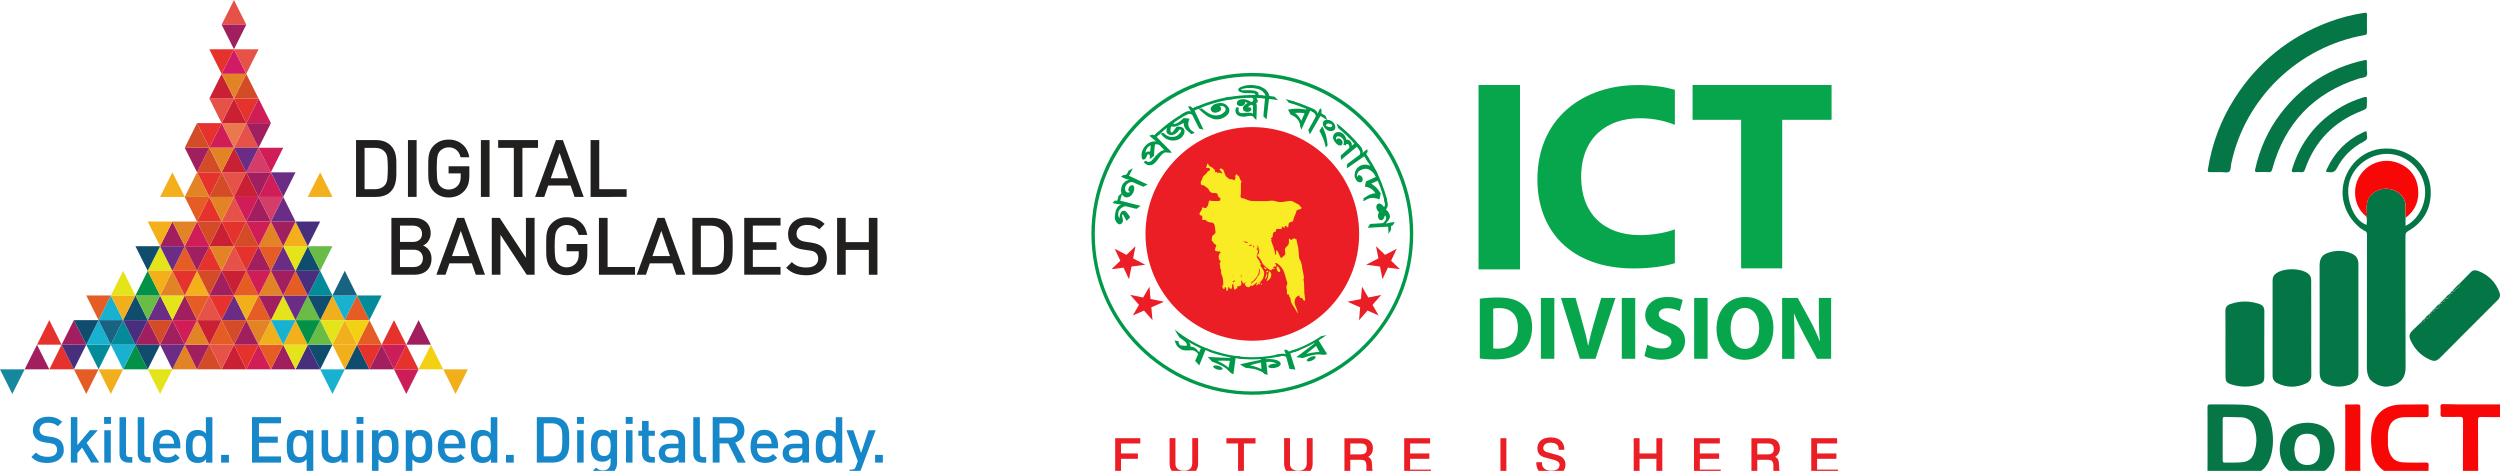<?xml version="1.0" encoding="utf-8"?>
<!-- Generator: Adobe Illustrator 24.0.0, SVG Export Plug-In . SVG Version: 6.00 Build 0)  -->
<svg version="1.1" id="Layer_1" xmlns="http://www.w3.org/2000/svg" xmlns:xlink="http://www.w3.org/1999/xlink" x="0px" y="0px"
	 viewBox="0 0 392.45 73.92" style="enable-background:new 0 0 392.45 73.92;" xml:space="preserve">
<style type="text/css">
	.st0{fill:#009849;}
	.st1{fill:#EB1D25;}
	.st2{fill:none;stroke:#F9EC25;stroke-width:2.062;stroke-miterlimit:10;}
	.st3{fill:#F9EC25;}
	.st4{fill:#07A64D;}
	.st5{fill:#047545;}
	.st6{fill:#057746;}
	.st7{fill:#077647;}
	.st8{fill:#F80707;}
	.st9{fill:#15879F;}
	.st10{fill:#A11F5F;}
	.st11{fill:#E5322D;}
	.st12{fill:#E55C25;}
	.st13{fill:#F2AF1C;}
	.st14{fill:#039047;}
	.st15{fill:#E5E319;}
	.st16{fill:#E28425;}
	.st17{fill:#D34B27;}
	.st18{fill:#CA2034;}
	.st19{fill:#D11D57;}
	.st20{fill:#482F7E;}
	.st21{fill:#18B1D0;}
	.st22{fill:#104C6E;}
	.st23{fill:#CB1E59;}
	.st24{fill:#F2D113;}
	.st25{fill:#69BC46;}
	.st26{fill:#F3B01B;}
	.st27{fill:#E75248;}
	.st28{fill:#6B2C85;}
	.st29{fill:#038B9A;}
	.st30{fill:#196382;}
	.st31{fill:#D43C6A;}
	.st32{fill:#EB774F;}
	.st33{fill:#D21B65;}
	.st34{fill:#221F1F;}
	.st35{fill:#1687C8;}
</style>
<g>
	<g>
		<g>
			<g>
				<g>
					<path class="st0" d="M196.59,61.97c-6.75,0-13.09-2.63-17.86-7.4c-4.77-4.77-7.4-11.11-7.4-17.86c0-6.75,2.63-13.09,7.4-17.86
						c4.77-4.77,11.11-7.4,17.86-7.4c6.75,0,13.09,2.63,17.86,7.4c4.77,4.77,7.4,11.11,7.4,17.86s-2.63,13.09-7.4,17.86
						C209.68,59.35,203.34,61.97,196.59,61.97z M196.59,11.99c-13.64,0-24.73,11.09-24.73,24.73c0,13.64,11.09,24.73,24.73,24.73
						c13.64,0,24.73-11.09,24.73-24.73C221.32,23.08,210.23,11.99,196.59,11.99z"/>
				</g>
			</g>
			<g>
				<circle class="st1" cx="196.59" cy="36.72" r="16.77"/>
			</g>
			<g>
				<path class="st2" d="M183.61,52.71"/>
			</g>
			<g>
				<g>
					<path class="st0" d="M190.68,55.5l-0.63-0.58c-2.04-0.73-3.96-1.82-5.64-3.19l0.38,0.68c0.03,0.04,0.06,0.08,0.1,0.12
						c0.07,0.18,0.18,0.33,0.3,0.45c0.04,0.03,0.1,0.09,0.19,0.16c0.09,0.07,0.21,0.15,0.36,0.25c0.11,0.08,0.21,0.15,0.29,0.23
						c0.08,0.08,0.14,0.15,0.19,0.22c0.09,0.15,0.11,0.3,0.07,0.45c-0.31-0.01-0.56-0.02-0.73-0.04c-0.18-0.02-0.28-0.05-0.32-0.08
						c-0.08-0.05-0.15-0.16-0.2-0.31c-0.02-0.09-0.02-0.18,0.01-0.27l-0.66-0.16c0.08,0.26,0.16,0.48,0.25,0.65
						c0.08,0.17,0.17,0.29,0.26,0.36c0.07,0.09,0.22,0.2,0.44,0.34c0.09,0.06,0.16,0.1,0.21,0.12c0.1,0.05,0.27,0.08,0.51,0.1
						c0.12,0.01,0.26,0.02,0.42,0.01c0.16,0,0.34-0.01,0.53-0.02c0.18-0.01,0.36,0.02,0.53,0.1c0.12,0.06,0.24,0.15,0.35,0.26
						c0.12,0.12,0.18,0.2,0.19,0.26l-0.47,1.04c0.21,0.23,0.43,0.48,0.65,0.71l0.97-2.41c0.24,0.09,0.48,0.19,0.72,0.28L190.68,55.5
						z M188.23,55.29c-0.15-0.18-0.27-0.34-0.4-0.47c-0.13-0.12-0.25-0.21-0.36-0.27c-0.07-0.04-0.28-0.1-0.63-0.17l0,0
						c0.1-0.18,0.02-0.4-0.22-0.68l0.23,0.14c0.08,0.05,0.16,0.09,0.23,0.13l0.47,0.25c0.16,0.08,0.32,0.16,0.48,0.24
						c0.16,0.08,0.32,0.16,0.48,0.23L188.23,55.29z"/>
				</g>
				<g>
					<path class="st0" d="M195.42,56.37c-0.26-0.14-0.52-0.26-0.77-0.41c-0.93-0.09-1.84-0.25-2.74-0.48
						c-0.9-0.23-1.79-0.51-2.65-0.86l0.62,0.61c1.06,0.39,2.16,0.68,3.28,0.88l-0.01,0.08c-1.12-0.04-2.29-0.08-3.56-0.16
						c0.22,0.25,0.45,0.5,0.68,0.75c0.26,0.08,0.5,0.17,0.74,0.28c0.12,0.05,0.23,0.1,0.35,0.15c0.11,0.05,0.23,0.1,0.34,0.16
						c0.09,0.05,0.18,0.09,0.26,0.14c0.08,0.05,0.16,0.09,0.24,0.14c0.15,0.09,0.28,0.19,0.39,0.29c0.02,0.02,0.07,0.07,0.17,0.17
						c0.1,0.1,0.23,0.23,0.42,0.41l0.44,0.24l0.34-2.53c0.25,0.03,0.49,0.05,0.74,0.08c0.06,0.01,0.12,0.01,0.18,0.02l0.19,0.01
						L195.42,56.37z M191.73,58.04c0.16-0.04,0.22-0.12,0.19-0.21c-0.03-0.07-0.11-0.15-0.24-0.23c-0.13-0.08-0.28-0.14-0.45-0.18
						c-0.19-0.04-0.36-0.07-0.51-0.05c-0.15,0.02-0.24,0.06-0.26,0.14c-0.02,0.08,0.03,0.17,0.16,0.27c0.07,0.05,0.14,0.1,0.23,0.14
						c0.09,0.04,0.19,0.07,0.3,0.1C191.39,58.07,191.58,58.08,191.73,58.04z M192.87,57.73c-0.2-0.19-0.45-0.37-0.75-0.54
						c-0.15-0.09-0.31-0.19-0.48-0.28c-0.09-0.05-0.18-0.09-0.27-0.14c-0.05-0.02-0.09-0.04-0.14-0.07
						c-0.05-0.02-0.1-0.05-0.14-0.07c0.17,0,0.33-0.01,0.5-0.01c0.17,0,0.33,0,0.49,0c0.33,0,0.66,0,0.98,0.02L192.87,57.73z"/>
				</g>
				<g>
					<path class="st0" d="M199.84,57.11c-0.12,0.02-0.25,0.05-0.4,0.09c-0.25,0.13-0.37,0.24-0.35,0.35
						c0.01,0.1,0.11,0.17,0.31,0.21c0.19,0.04,0.41,0.05,0.65,0.01c0.33-0.06,0.59-0.16,0.78-0.31c0.17-0.14,0.24-0.28,0.21-0.41
						c-0.01-0.06-0.05-0.13-0.1-0.2c-0.15-0.17-0.44-0.31-0.86-0.4c-0.22-0.04-0.45-0.08-0.68-0.09c-0.11-0.01-0.23-0.01-0.34,0
						c-0.12,0-0.23,0.01-0.35,0.02l-0.01-0.08c1.06-0.11,2.11-0.31,3.13-0.59c-0.28-0.04-0.56-0.08-0.83-0.14
						c-1.18,0.27-2.38,0.44-3.58,0.49c-1.21,0.05-2.42-0.01-3.61-0.19c0.24,0.16,0.49,0.29,0.74,0.44c1.12,0.12,2.25,0.14,3.38,0.06
						l0.01,0.11c-1.18,0.24-2.27,0.46-3.3,0.72c0.15,0.1,0.29,0.18,0.44,0.27l0.45,0.27c0.13,0.02,0.26,0.03,0.39,0.04
						c0.13,0.01,0.25,0.03,0.38,0.05c0.12,0.02,0.24,0.04,0.36,0.06c0.12,0.02,0.24,0.04,0.35,0.07c0.2,0.05,0.44,0.14,0.72,0.25
						c0.22,0.09,0.38,0.16,0.48,0.23c0.04,0.03,0.14,0.13,0.29,0.27l0.49,0.13l-0.21-2.02c0.1-0.01,0.21-0.02,0.3-0.02
						c0.1,0,0.19-0.01,0.29,0c0.19,0.01,0.36,0.03,0.53,0.08c0.26,0.06,0.41,0.14,0.46,0.24C200.19,57.07,200.03,57.09,199.84,57.11
						z M198.02,57.94c-0.11-0.06-0.24-0.12-0.37-0.17c-0.07-0.03-0.13-0.05-0.21-0.08c-0.07-0.03-0.14-0.05-0.22-0.08
						c-0.3-0.1-0.64-0.18-1.01-0.26c0.19-0.05,0.33-0.09,0.43-0.12c0.1-0.03,0.15-0.05,0.15-0.05c0.16-0.04,0.33-0.09,0.53-0.13
						c0.19-0.04,0.41-0.1,0.64-0.15L198.02,57.94z"/>
				</g>
				<g>
					<path class="st0" d="M200.99,55.55c-0.13,0.02-0.28,0.05-0.47,0.1c-0.19,0.04-0.4,0.08-0.64,0.14l0.41,0.09
						c0.14,0.03,0.28,0.06,0.42,0.09c0.08-0.02,0.14-0.03,0.18-0.04c0.16-0.04,0.31-0.05,0.45-0.05c0.14,0,0.27,0.02,0.4,0.05
						c0.1,0.03,0.17,0.09,0.19,0.19l0.49,1.79c0.31,0.05,0.62,0.07,0.93,0.1l-0.8-2.54c0.25-0.07,0.5-0.17,0.74-0.25
						c0.25-0.08,0.49-0.19,0.73-0.28c-0.29-0.01-0.57-0.02-0.85-0.04l-0.39,0.14c-0.13,0.05-0.26,0.08-0.39,0.13
						c-0.06-0.01-0.1-0.02-0.14-0.03c-0.12-0.1-0.19-0.17-0.22-0.21c-0.15-0.01-0.3-0.02-0.45-0.04c0.07,0.27,0.16,0.5,0.27,0.71
						c-0.11-0.05-0.24-0.07-0.39-0.08c-0.07,0-0.15,0-0.23,0.01C201.16,55.53,201.08,55.54,200.99,55.55z"/>
				</g>
				<g>
					<path class="st0" d="M208.23,52.6c-0.29,0.06-0.57,0.12-0.85,0.18c-1.54,1.04-3.23,1.85-5.01,2.4
						c0.14,0.01,0.29,0.03,0.43,0.04l0.43,0.03c1.07-0.38,2.1-0.86,3.08-1.41l0.04,0.07c-0.89,0.68-1.82,1.4-2.85,2.15
						c0.16,0.03,0.33,0.06,0.5,0.08l0.5,0.07c0.25-0.09,0.5-0.18,0.75-0.26c0.12-0.04,0.25-0.07,0.37-0.1
						c0.12-0.03,0.24-0.07,0.36-0.09c0.4-0.09,0.75-0.14,1.05-0.13c0.02,0,0.1,0.01,0.24,0.02c0.14,0.02,0.33,0.03,0.58,0.05
						c0.16-0.03,0.33-0.06,0.49-0.1L207,53.43l0.62-0.4L208.23,52.6z M206.46,56.23c0.09-0.13,0.1-0.23,0.01-0.28
						c-0.07-0.04-0.18-0.05-0.33-0.03c-0.15,0.02-0.31,0.08-0.46,0.15c-0.18,0.08-0.32,0.18-0.43,0.28c-0.1,0.11-0.14,0.2-0.11,0.27
						c0.03,0.08,0.13,0.11,0.3,0.11c0.17-0.01,0.36-0.05,0.56-0.15C206.21,56.48,206.36,56.36,206.46,56.23z M207.14,55.27
						c-0.27-0.02-0.58,0-0.92,0.06c-0.17,0.02-0.36,0.05-0.55,0.09c-0.1,0.02-0.19,0.04-0.29,0.07c-0.1,0.02-0.21,0.04-0.31,0.07
						c0.51-0.43,1.01-0.85,1.53-1.25L207.14,55.27z"/>
				</g>
			</g>
			<g>
				<g>
					<path class="st0" d="M175.03,33.71c-0.02,0.15-0.03,0.29-0.03,0.42c0.01,0.13,0.03,0.25,0.06,0.37
						c0.05,0.18,0.15,0.35,0.28,0.49c0.14,0.15,0.27,0.22,0.4,0.23c0.19,0.01,0.36-0.11,0.49-0.35c0.03-0.06,0.05-0.12,0.06-0.19
						c0.01-0.09-0.02-0.25-0.08-0.48c-0.05-0.23-0.08-0.37-0.07-0.41c0.01-0.1,0.04-0.15,0.08-0.14c0.06,0.01,0.16,0.16,0.31,0.43
						c0.08,0.15,0.14,0.28,0.2,0.37c0.06,0.1,0.1,0.17,0.12,0.22l0.28-0.28c0.09-0.09,0.19-0.18,0.29-0.27
						c-0.2-0.34-0.37-0.6-0.54-0.77c-0.15-0.17-0.3-0.27-0.43-0.27c-0.18,0-0.34,0.07-0.46,0.22c-0.11,0.15-0.19,0.37-0.23,0.66
						c-0.02,0.11-0.03,0.22-0.02,0.31c-0.18-0.2-0.23-0.5-0.18-0.89c0.01-0.09,0.03-0.17,0.07-0.25c0.04-0.08,0.09-0.17,0.15-0.25
						c0.11-0.15,0.28-0.28,0.49-0.38c0.21-0.11,0.39-0.14,0.51-0.11l1.64,0.4c0.21-0.17,0.42-0.32,0.63-0.48l-3.2-0.8l0.08-0.32
						c0.03-0.11,0.06-0.21,0.09-0.32l0.19-0.64c-0.2,0.16-0.4,0.33-0.6,0.5c-0.03,0.11-0.07,0.21-0.1,0.32
						c-0.02,0.11-0.05,0.21-0.07,0.31c-0.03,0.08-0.06,0.12-0.08,0.13c-0.14,0.06-0.25,0.04-0.31-0.04l-0.42,0.42
						c0.44,0.1,0.78,0.16,0.99,0.18c0.16,0.02,0.3,0.03,0.41,0.05c-0.27,0.07-0.47,0.24-0.65,0.51c-0.09,0.14-0.16,0.3-0.23,0.48
						C175.11,33.26,175.07,33.47,175.03,33.71z"/>
				</g>
				<g>
					<path class="st0" d="M177.26,30.2c-0.12,0.03-0.24,0.03-0.34,0c-0.11-0.04-0.2-0.14-0.27-0.31c-0.07-0.17-0.07-0.37,0.01-0.58
						c0.09-0.24,0.26-0.44,0.49-0.58c0.14-0.08,0.26-0.13,0.39-0.15c0.13-0.02,0.25,0,0.36,0.05l1.58,0.69
						c0.23-0.12,0.45-0.24,0.67-0.35l-2.91-1.37c0.09-0.2,0.2-0.4,0.3-0.6l0.15-0.3c0.05-0.1,0.1-0.2,0.16-0.29
						c-0.12,0.06-0.23,0.12-0.34,0.18l-0.34,0.19c-0.08,0.17-0.17,0.33-0.25,0.5c-0.1,0.09-0.18,0.15-0.22,0.17
						c-0.04,0.02-0.11,0.03-0.2,0.01c-0.05,0-0.15,0.03-0.29,0.11c-0.08,0.05-0.16,0.11-0.24,0.16c0.43,0.22,0.73,0.35,0.9,0.39
						c0.15,0.04,0.29,0.08,0.41,0.11c-0.33,0.07-0.58,0.19-0.76,0.36c-0.03,0.03-0.11,0.11-0.23,0.25
						c-0.06,0.08-0.12,0.19-0.17,0.32c-0.04,0.1-0.07,0.22-0.1,0.36c-0.04,0.18-0.05,0.35-0.04,0.51c0.01,0.16,0.06,0.31,0.13,0.45
						c0.13,0.25,0.31,0.4,0.55,0.47c0.24,0.07,0.47,0.03,0.69-0.1c0.12-0.07,0.22-0.17,0.33-0.29c0.1-0.12,0.18-0.26,0.26-0.43
						c0.04-0.1,0.07-0.2,0.09-0.3c0.02-0.1,0.03-0.2,0.02-0.3c-0.01-0.23-0.09-0.38-0.23-0.44c-0.05-0.02-0.11-0.02-0.17-0.01
						c-0.21,0.03-0.37,0.18-0.47,0.43c-0.11,0.32-0.07,0.51,0.12,0.58c0.03,0.01,0.07,0.03,0.12,0.04
						C177.39,30.15,177.33,30.18,177.26,30.2z"/>
				</g>
				<g>
					<path class="st0" d="M180.61,22.32c-0.18,0.06-0.33,0.16-0.48,0.27c-0.15,0.11-0.29,0.24-0.41,0.39
						c-0.23,0.3-0.39,0.61-0.47,0.92c-0.07,0.32-0.07,0.63,0,0.94c0.02,0.09,0.06,0.15,0.11,0.18c0.07,0.05,0.16,0.05,0.28,0
						c0.12-0.05,0.2-0.12,0.26-0.23c0.12-0.31,0.2-0.48,0.22-0.5c0.08-0.11,0.18-0.11,0.31-0.01c0.05,0.04,0.08,0.08,0.07,0.12
						c0,0.2-0.01,0.39,0,0.58c0.1-0.09,0.22-0.17,0.33-0.26l0.33-0.25c0-0.3,0.03-0.59,0.05-0.89l0.04-0.45
						c0.01-0.15,0.04-0.3,0.06-0.45c0.17-0.06,0.39-0.04,0.66,0.05l1.12,1.15c0.15-0.02,0.28-0.04,0.4-0.06
						c0.12-0.02,0.22-0.04,0.31-0.07l-2.23-2.25c0.16-0.15,0.31-0.3,0.47-0.45l0.48-0.43c-0.25,0.03-0.5,0.07-0.75,0.11
						c-0.05,0.03-0.14,0.12-0.28,0.25c-0.09,0.08-0.15,0.15-0.19,0.19l-0.13,0.05c-0.06,0.01-0.13-0.02-0.22-0.08
						c-0.03,0-0.05,0-0.07-0.01c-0.15,0.05-0.3,0.12-0.45,0.18l0.84,0.71l0.27,0.17C181.23,22.17,180.92,22.21,180.61,22.32z
						 M179.85,24c-0.02-0.13,0-0.26,0.05-0.41c0.05-0.14,0.14-0.3,0.27-0.45c0.12-0.14,0.28-0.25,0.48-0.32
						c-0.04,0.34-0.08,0.67-0.11,1C180.3,23.71,180.06,23.77,179.85,24z"/>
				</g>
				<g>
					<path class="st0" d="M183.97,23.95c-0.18-0.18-0.33-0.3-0.44-0.34c-0.07-0.03-0.15-0.05-0.25-0.06
						c-0.1-0.01-0.23-0.02-0.37-0.01c-0.12-0.01-0.31,0.04-0.59,0.16c-0.07,0.04-0.14,0.09-0.21,0.14c-0.07,0.05-0.13,0.1-0.2,0.16
						c-0.13,0.11-0.25,0.23-0.37,0.36c-0.03,0.03-0.06,0.06-0.09,0.09c-0.03,0.03-0.05,0.06-0.08,0.09
						c-0.05,0.06-0.1,0.12-0.14,0.17c-0.09,0.1-0.17,0.19-0.23,0.27c-0.13,0.14-0.21,0.23-0.24,0.26c-0.29,0.2-0.52,0.24-0.7,0.12
						c-0.03-0.02-0.06-0.07-0.09-0.13c-0.24,0.09-0.38,0.15-0.39,0.18c-0.02,0.02-0.02,0.05-0.01,0.08c0.04,0.04,0.07,0.08,0.1,0.1
						c0.12,0.1,0.21,0.17,0.26,0.2c0.19,0.12,0.39,0.17,0.62,0.15c0.2-0.02,0.41-0.1,0.61-0.26c0.18-0.14,0.36-0.31,0.5-0.51
						c0.25-0.36,0.46-0.61,0.59-0.76c0.13-0.15,0.25-0.27,0.37-0.35c0.12-0.08,0.23-0.13,0.34-0.15c0.05,0,0.19,0.01,0.43,0.05
						C183.64,23.98,183.83,23.99,183.97,23.95z"/>
				</g>
				<g>
					<path class="st0" d="M184.81,19.88c-0.04,0-0.09,0.01-0.13,0.05c-0.03,0.03-0.08,0.1-0.16,0.21c-0.22,0.33-0.37,0.51-0.44,0.57
						c-0.12,0.1-0.21,0.11-0.28,0.03c-0.05-0.06-0.07-0.2-0.05-0.43c0.01-0.23,0.06-0.38,0.13-0.45c0.19,0.01,0.3,0.02,0.33,0.03
						c0.07,0.01,0.16,0,0.27-0.03c0.05-0.01,0.11-0.03,0.18-0.05c0.07-0.02,0.14-0.04,0.22-0.07c0.15-0.06,0.31-0.12,0.46-0.2
						c0.08-0.04,0.15-0.08,0.23-0.12c0.08-0.04,0.16-0.08,0.23-0.13c0.02,0.35,0.1,0.62,0.24,0.84c0.08,0.13,0.23,0.29,0.44,0.46
						c0.17,0.14,0.34,0.29,0.5,0.44c0.03,0.02,0.1,0,0.22-0.03c0.11-0.03,0.18-0.06,0.23-0.09c0.03-0.02,0.05-0.05,0.08-0.11
						c-0.36-0.21-0.61-0.4-0.73-0.6c-0.05-0.09-0.11-0.2-0.16-0.33c-0.08-0.14-0.1-0.34-0.08-0.59c0.03-0.23,0.09-0.45,0.2-0.65
						c-0.18-0.02-0.35-0.04-0.51-0.06c-0.16-0.02-0.3-0.02-0.43-0.03c-0.32,0.31-0.54,0.49-0.65,0.58
						c-0.12,0.09-0.29,0.18-0.52,0.27c-0.25,0.1-0.38,0.13-0.42,0.08c-0.01-0.01-0.01-0.03,0-0.06c0.06-0.1,0.11-0.17,0.15-0.22
						c0.84-0.59,1.73-1.11,2.64-1.57c-0.26-0.04-0.51-0.06-0.77-0.08l-0.35,0.19l-0.17,0.09l-0.17,0.1l-0.67,0.41
						c-0.44,0.29-0.88,0.58-1.3,0.9c-0.84,0.63-1.65,1.31-2.39,2.06c0.26-0.05,0.51-0.1,0.77-0.15c0.2-0.19,0.41-0.37,0.61-0.55
						l0.15-0.14l0.16-0.13l0.32-0.26c-0.01,0.05-0.02,0.09-0.03,0.12c-0.08,0.36-0.05,0.61,0.08,0.76c0.04,0.05,0.09,0.09,0.15,0.13
						c0.21,0.13,0.48,0.16,0.82,0.08c0.08-0.03,0.15-0.06,0.22-0.1c0.07-0.04,0.14-0.08,0.2-0.13c0.15-0.11,0.31-0.29,0.49-0.53
						c0.02-0.02,0.04-0.04,0.05-0.05c0.04-0.03,0.08-0.03,0.13-0.01c0.05,0.02,0.08,0.05,0.1,0.08c0.06,0.09,0.02,0.23-0.12,0.41
						c-0.1,0.14-0.23,0.27-0.38,0.39c-0.09,0.07-0.19,0.13-0.31,0.18c-0.11,0.05-0.24,0.08-0.39,0.1c-0.25,0.03-0.47,0.01-0.67-0.05
						c-0.08-0.03-0.22-0.1-0.44-0.21c-0.15-0.08-0.3-0.21-0.44-0.39c-0.06,0.01-0.2,0.06-0.44,0.16c0.18,0.2,0.35,0.37,0.5,0.52
						c0.15,0.15,0.34,0.27,0.58,0.37c0.25,0.1,0.48,0.16,0.71,0.17c0.26,0.01,0.51-0.01,0.73-0.07c0.11-0.03,0.22-0.08,0.32-0.13
						c0.11-0.05,0.21-0.11,0.31-0.19c0.22-0.16,0.37-0.36,0.48-0.57c0.1-0.22,0.14-0.43,0.09-0.65c-0.02-0.08-0.05-0.15-0.09-0.22
						c-0.13-0.2-0.36-0.32-0.72-0.36C185,19.86,184.89,19.87,184.81,19.88L184.81,19.88z"/>
				</g>
				<g>
					<path class="st0" d="M186.2,17.55c-0.2,0.09-0.49,0.24-0.83,0.49c0.26,0.01,0.51,0.01,0.77,0.03c0.06-0.03,0.1-0.06,0.13-0.07
						c0.23-0.13,0.47-0.16,0.7-0.09c0.1,0.03,0.17,0.1,0.23,0.21l1.05,2.07c0.23,0.06,0.46,0.11,0.68,0.17l-1.41-3.01
						c0.19-0.1,0.39-0.18,0.59-0.26c0.2-0.08,0.39-0.17,0.59-0.25c-0.25-0.06-0.5-0.1-0.76-0.15c-0.21,0.09-0.43,0.18-0.64,0.29
						c-0.05-0.01-0.1-0.03-0.13-0.04c-0.14-0.11-0.22-0.19-0.26-0.24l-0.42-0.01c0.16,0.31,0.32,0.58,0.48,0.82
						c-0.11-0.05-0.24-0.07-0.36-0.07C186.47,17.45,186.34,17.49,186.2,17.55z"/>
				</g>
				<g>
					<path class="st0" d="M193.82,15.52l-0.37-0.17l-0.37-0.15c-1.01,0.15-2,0.4-2.98,0.7c-0.24,0.08-0.49,0.16-0.73,0.24
						l-0.72,0.27c-0.24,0.09-0.47,0.19-0.71,0.29l-0.35,0.15c-0.12,0.05-0.23,0.11-0.35,0.16c0.13,0.02,0.26,0.03,0.39,0.05
						l0.39,0.07c0.92-0.41,1.87-0.74,2.84-1.01l0.36-0.1c0.12-0.03,0.24-0.07,0.37-0.09l0.74-0.16c0.12-0.03,0.25-0.05,0.37-0.07
						l0.37-0.06l0.37-0.06C193.57,15.55,193.7,15.54,193.82,15.52z M192.97,17.17c-0.02-0.13-0.08-0.26-0.16-0.38
						c-0.17-0.23-0.37-0.4-0.6-0.5c-0.12-0.05-0.25-0.09-0.38-0.11c-0.14-0.02-0.28-0.03-0.43-0.01c-0.17,0.02-0.31,0.05-0.42,0.08
						c-0.15,0.04-0.29,0.09-0.41,0.16c-0.12,0.07-0.22,0.16-0.31,0.25c-0.19,0.2-0.25,0.4-0.18,0.6c0.02,0.05,0.04,0.1,0.08,0.15
						c0.1,0.14,0.22,0.22,0.37,0.26c0.08,0.02,0.16,0.02,0.24,0.02c0.09-0.01,0.18-0.03,0.29-0.05c0.48-0.13,0.68-0.36,0.61-0.68
						c-0.03-0.11-0.09-0.2-0.18-0.27c0.05-0.02,0.1-0.04,0.13-0.05c0.18-0.04,0.36-0.01,0.52,0.1c0.14,0.09,0.22,0.21,0.25,0.35
						c0.04,0.17-0.03,0.34-0.2,0.5c-0.24,0.22-0.47,0.38-0.71,0.45c-0.14,0.04-0.27,0.06-0.4,0.07c-0.13,0.01-0.26,0.02-0.38,0.01
						c-0.25-0.02-0.5-0.1-0.75-0.22c-0.21-0.1-0.44-0.23-0.68-0.41c-0.1-0.07-0.3-0.23-0.62-0.47l-0.49,0.07
						c0.16,0.16,0.34,0.32,0.53,0.48c0.1,0.08,0.2,0.17,0.3,0.25c0.11,0.09,0.22,0.18,0.33,0.27c0.15,0.12,0.38,0.25,0.68,0.39
						c0.11,0.05,0.2,0.09,0.28,0.12c0.08,0.03,0.15,0.06,0.21,0.08c0.17,0.05,0.35,0.07,0.56,0.06c0.2-0.02,0.4-0.03,0.57-0.08
						c0.14-0.04,0.28-0.09,0.41-0.17c0.14-0.07,0.28-0.15,0.42-0.26c0.2-0.15,0.35-0.31,0.44-0.49
						C192.98,17.56,193.01,17.37,192.97,17.17z"/>
				</g>
				<g>
					<path class="st0" d="M195.75,16.13c0.19,0.11,0.32,0.18,0.4,0.21l-0.01-0.01c0.06,0.04,0.14,0.07,0.26,0.09
						c0.06,0.01,0.12,0.03,0.2,0.04c0.07,0.01,0.15,0.03,0.24,0.04c0.24-0.17,0.37-0.26,0.38-0.28c0.15-0.12,0.22-0.23,0.23-0.34
						c0-0.07-0.04-0.18-0.12-0.35c-0.09-0.19-0.18-0.29-0.25-0.29l0,0.12c0.59,0,1.17,0.06,1.76,0.1c-0.2-0.16-0.41-0.32-0.62-0.48
						c-1.97-0.15-3.96-0.02-5.9,0.36c0.25,0.09,0.5,0.2,0.75,0.3l0.42-0.07l0.42-0.05l0.42-0.05c0.07-0.01,0.14-0.02,0.21-0.02
						l0.21-0.02c0.28-0.02,0.57-0.04,0.85-0.06l0.85-0.02c0.09,0,0.15,0.01,0.18,0.05c0.09,0.1,0.13,0.18,0.13,0.24
						c0,0.19-0.11,0.31-0.32,0.38c-0.11-0.08-0.32-0.19-0.66-0.32c-0.06-0.03-0.13-0.05-0.19-0.07c-0.06-0.02-0.13-0.03-0.2-0.04
						c-0.13-0.02-0.27-0.02-0.4-0.01c-0.48,0.03-0.76,0.23-0.83,0.55c-0.03,0.17,0.02,0.3,0.16,0.4c0.14,0.1,0.32,0.14,0.56,0.13
						c0.15-0.01,0.28-0.07,0.4-0.18c0.12-0.11,0.17-0.22,0.17-0.34c0-0.05-0.02-0.1-0.06-0.14
						C195.47,16.01,195.6,16.06,195.75,16.13z"/>
				</g>
				<g>
					<path class="st0" d="M196.63,16.47c-0.02,0-0.01,0.03,0.01,0.08c0.04,0.08,0.06,0.14,0.06,0.17l-0.01,1.14
						c-0.03-0.02-0.05-0.04-0.06-0.04c-0.15-0.1-0.37-0.14-0.67-0.13c-0.05,0-0.13,0-0.25,0.01c-0.53,0.08-0.87,0.09-1.01,0.02
						c-0.17-0.07-0.26-0.2-0.28-0.4c-0.01-0.1,0.01-0.23,0.06-0.39l-0.27-0.1c-0.07-0.02-0.12,0.01-0.15,0.07
						c-0.1,0.21-0.14,0.41-0.11,0.59c0.03,0.22,0.15,0.41,0.34,0.58c0.11,0.1,0.28,0.17,0.51,0.21c0.21,0.05,0.41,0.06,0.6,0.04
						c0.04,0,0.09-0.01,0.16-0.03c0.07-0.01,0.15-0.03,0.26-0.05c0.18-0.03,0.32-0.05,0.42-0.05c0.23-0.01,0.4,0.04,0.52,0.16
						c0.08,0.1,0.15,0.19,0.19,0.26l0.28,0.21l0.06-1.78c0.01-0.36,0.01-0.56-0.01-0.6c-0.12-0.27-0.38-0.42-0.76-0.42
						c-0.26,0.01-0.43,0.04-0.52,0.1c-0.18,0.08-0.31,0.14-0.4,0.18c-0.19,0.17-0.31,0.28-0.36,0.34c-0.1,0.13-0.14,0.26-0.13,0.4
						c0.01,0.08,0.03,0.16,0.06,0.24c0.04,0.08,0.12,0.15,0.26,0.21c0.07,0.03,0.13,0.05,0.2,0.06c0.06,0.01,0.13,0.02,0.19,0.02
						c0.16,0,0.3-0.05,0.43-0.12c0.13-0.08,0.19-0.18,0.19-0.3c0-0.09-0.04-0.16-0.12-0.22c-0.08-0.06-0.18-0.09-0.31-0.09
						c-0.02,0-0.05,0-0.09,0c0.03-0.06,0.07-0.12,0.12-0.17c0.13-0.09,0.23-0.15,0.3-0.18c0.09-0.03,0.16-0.04,0.19-0.04l-0.01-0.01
						C196.56,16.45,196.59,16.46,196.63,16.47z"/>
				</g>
				<g>
					<path class="st0" d="M200.63,15.72c-0.18-0.18-0.37-0.36-0.56-0.54c-0.13-0.03-0.26-0.04-0.4-0.06l-0.4-0.05l-0.07-0.26
						c-0.05-0.15-0.15-0.31-0.3-0.51c-0.15-0.18-0.32-0.33-0.49-0.43c-0.16-0.09-0.3-0.17-0.44-0.24c-0.07-0.03-0.14-0.06-0.2-0.08
						c-0.06-0.02-0.13-0.04-0.19-0.05c-0.26-0.06-0.5-0.1-0.72-0.13c-0.11-0.01-0.21-0.03-0.31-0.03c-0.1,0-0.19-0.01-0.27,0
						c-0.23,0.01-0.46,0.03-0.69,0.07c-0.11,0.02-0.23,0.05-0.34,0.08c-0.11,0.03-0.22,0.07-0.33,0.11
						c-0.38,0.14-0.56,0.31-0.54,0.49c0.02,0.19,0.16,0.32,0.42,0.4c0.26,0.08,0.51,0.12,0.76,0.13c0.02,0,0.3,0.01,0.84,0.01
						c0.23,0,0.4,0.03,0.51,0.06c0.11,0.03,0.17,0.07,0.17,0.12c0,0.05-0.14,0.13-0.41,0.27l0.83,0.02
						c0.05-0.09,0.07-0.17,0.08-0.24c0.01-0.4-0.35-0.64-1.09-0.69l-0.12,0c-0.18-0.01-0.36-0.01-0.56-0.01c-0.1,0-0.2,0-0.3,0
						c-0.1,0-0.2,0.01-0.31,0.01c-0.24,0.01-0.36-0.01-0.37-0.07c-0.01-0.08,0.17-0.15,0.52-0.22c0.26-0.05,0.5-0.06,0.73-0.07
						c0.52-0.02,0.97,0.05,1.33,0.14c0.36,0.09,0.64,0.26,0.84,0.45c0.22,0.22,0.34,0.37,0.36,0.46l0.04,0.16l-0.64-0.05l-0.32-0.02
						l-0.32-0.01c0.12,0.08,0.23,0.15,0.35,0.23l0.34,0.24l0.52,0.04l-0.26,2.8c0.17,0.15,0.34,0.33,0.5,0.49l0.39-3.21
						c0.23,0.03,0.47,0.06,0.7,0.09L200.63,15.72z"/>
				</g>
				<g>
					<path class="st0" d="M206.8,17.93c-0.12-0.22-0.24-0.45-0.37-0.67c-1.46-0.74-3.01-1.32-4.61-1.71
						c0.18,0.18,0.35,0.39,0.51,0.58c0.94,0.25,1.86,0.59,2.76,0.97l-0.04,0.1c-0.06-0.01-0.11-0.02-0.17-0.03
						c-0.06-0.01-0.12-0.02-0.18-0.03c-0.12-0.02-0.25-0.03-0.39-0.04c-0.13-0.01-0.27-0.02-0.41-0.03
						c-0.14-0.01-0.29-0.01-0.45-0.01c-0.33,0.01-0.76,0.04-1.27,0.15l0.22,0.39l0.1,0.19l0.1,0.2c0.24,0.1,0.45,0.2,0.63,0.33
						c0.18,0.12,0.34,0.28,0.46,0.43c0.13,0.16,0.23,0.33,0.3,0.51c0.07,0.19,0.11,0.39,0.12,0.6c0.05,0.17,0.11,0.34,0.16,0.51
						l1.41-3c0.19,0.08,0.38,0.18,0.57,0.28L206.8,17.93z M204.27,18.98c-0.08-0.23-0.21-0.44-0.37-0.65
						c-0.08-0.11-0.17-0.21-0.28-0.31c-0.05-0.05-0.1-0.1-0.16-0.15c-0.06-0.05-0.12-0.1-0.18-0.14c0.28-0.03,0.53-0.03,0.79-0.02
						c0.13,0,0.25,0.01,0.37,0.02c0.06,0,0.12,0.01,0.18,0.02c0.06,0.01,0.12,0.02,0.17,0.03L204.27,18.98z"/>
				</g>
				<g>
					<path class="st0" d="M206.39,17.24c-0.09-0.06-0.21-0.13-0.36-0.19c-0.15-0.06-0.32-0.13-0.52-0.21
						c0.14,0.22,0.28,0.43,0.42,0.65c0.06,0.03,0.1,0.05,0.13,0.07c0.24,0.12,0.39,0.3,0.47,0.53c0.03,0.09,0.02,0.2-0.04,0.3
						l-1.11,2.04c0.09,0.22,0.17,0.44,0.24,0.66l1.67-2.88c0.38,0.21,0.73,0.44,1.09,0.67c-0.1-0.23-0.2-0.47-0.31-0.71
						c-0.19-0.13-0.4-0.24-0.6-0.36c-0.02-0.05-0.03-0.1-0.04-0.13c0.01-0.18,0.03-0.29,0.05-0.35c-0.08-0.12-0.15-0.24-0.23-0.36
						c-0.16,0.3-0.3,0.59-0.4,0.86C206.8,17.6,206.65,17.4,206.39,17.24z"/>
				</g>
				<g>
					<path class="st0" d="M209.13,20.55c0.17-0.04,0.29-0.1,0.37-0.2c0.13-0.16,0.16-0.37,0.08-0.64c-0.07-0.27-0.25-0.48-0.49-0.66
						c-0.12-0.08-0.24-0.15-0.37-0.19c-0.13-0.04-0.27-0.05-0.4-0.05c-0.28,0.01-0.47,0.1-0.57,0.26c-0.11,0.18-0.12,0.39-0.02,0.64
						c0.05,0.13,0.12,0.23,0.2,0.34c0.08,0.11,0.18,0.2,0.3,0.29c0.16,0.11,0.3,0.18,0.41,0.21
						C208.8,20.58,208.96,20.59,209.13,20.55z M208.13,23.15l0.28-0.33c-0.04-0.46-0.11-0.83-0.16-1.13
						c-0.06-0.3-0.11-0.52-0.16-0.65c-0.17-0.48-0.33-0.9-0.51-1.22l-0.47,0.72c0.06,0.11,0.12,0.21,0.18,0.32
						c0.05,0.1,0.1,0.2,0.15,0.3c0.09,0.19,0.18,0.36,0.24,0.52c0.04,0.08,0.07,0.15,0.09,0.22c0.03,0.07,0.05,0.14,0.07,0.2
						c0.04,0.12,0.08,0.23,0.1,0.32l0.09,0.37C208.08,22.91,208.11,23.03,208.13,23.15z M209.1,19.82c-0.06,0.08-0.1,0.12-0.13,0.13
						c-0.07,0.02-0.19,0.02-0.37-0.02c-0.18-0.03-0.3-0.08-0.37-0.13c-0.1-0.07-0.11-0.15-0.04-0.24c0.09-0.12,0.21-0.18,0.35-0.17
						c0.23,0.02,0.4,0.06,0.51,0.14C209.16,19.63,209.18,19.72,209.1,19.82z"/>
				</g>
				<g>
					<path class="st0" d="M213.81,24.04c0-0.13-0.02-0.26-0.03-0.4l-0.04-0.4l-0.21-0.27l-0.11-0.14l-0.11-0.13l-0.45-0.52
						l-0.11-0.13l-0.12-0.13l-0.24-0.25l-0.24-0.25l-0.12-0.13l-0.13-0.12l-0.5-0.48l-0.13-0.12l-0.13-0.11l-0.26-0.23l-0.26-0.23
						l-0.13-0.11l-0.14-0.11l-0.55-0.43c0.09,0.25,0.18,0.5,0.26,0.75c0.91,0.74,1.76,1.56,2.54,2.44l-0.39,0.34
						c0-0.03,0-0.06-0.01-0.09c0-0.06,0-0.13,0-0.21c-0.03-0.15-0.11-0.29-0.24-0.44c-0.07-0.08-0.17-0.14-0.29-0.18
						c-0.13-0.04-0.24-0.06-0.33-0.05l-0.01-0.08c-0.06-0.3-0.23-0.58-0.48-0.81c-0.25-0.21-0.52-0.31-0.8-0.29
						c-0.25,0.01-0.45,0.11-0.6,0.28c-0.05,0.07-0.1,0.14-0.13,0.22c-0.09,0.2-0.08,0.43,0.01,0.67c0.09,0.24,0.26,0.45,0.47,0.67
						c0.25,0.24,0.5,0.32,0.74,0.25c0.08-0.02,0.15-0.12,0.2-0.3c0.07-0.22,0-0.42-0.18-0.59c-0.12-0.11-0.25-0.18-0.38-0.2
						c-0.14-0.02-0.24,0.01-0.31,0.1c-0.03,0.04-0.06,0.08-0.07,0.13c-0.11-0.17-0.11-0.32,0-0.45c0.09-0.1,0.21-0.14,0.38-0.11
						c0.09,0.01,0.17,0.04,0.25,0.08c0.08,0.04,0.15,0.09,0.22,0.16c0.17,0.16,0.27,0.33,0.3,0.5c0.01,0.04,0.02,0.15,0.02,0.32
						c-0.01,0.08-0.06,0.13-0.16,0.16l0.38,0.23c0.11-0.16,0.2-0.25,0.27-0.26c0.09-0.01,0.16,0.02,0.22,0.09
						c0.08,0.08,0.13,0.19,0.14,0.32c0.01,0.13-0.01,0.22-0.07,0.27l-1.29,1.15c0.02,0.23,0.03,0.46,0.05,0.69l2.49-2.07
						c0.14,0.16,0.26,0.33,0.4,0.5l0.2,0.25C213.68,23.87,213.75,23.95,213.81,24.04z"/>
				</g>
				<g>
					<path class="st0" d="M213.75,23.26c-0.12-0.18-0.32-0.44-0.62-0.73c0.04,0.26,0.08,0.51,0.1,0.77
						c0.04,0.05,0.07,0.09,0.09,0.12c0.16,0.21,0.23,0.43,0.2,0.68c-0.01,0.1-0.07,0.19-0.17,0.26l-1.87,1.38
						c-0.02,0.24-0.04,0.47-0.06,0.7l2.73-1.9c0.06,0.09,0.13,0.17,0.18,0.26l0.17,0.27l0.35,0.54c0.01-0.25,0.01-0.51,0.02-0.77
						l-0.19-0.29l-0.2-0.29c0.01-0.06,0.01-0.1,0.02-0.14c0.09-0.15,0.15-0.25,0.19-0.3l-0.06-0.42c-0.28,0.2-0.52,0.41-0.73,0.61
						C213.97,23.76,213.91,23.52,213.75,23.26z"/>
				</g>
				<g>
					<path class="st0" d="M216.13,28.01c0.04-0.25,0.08-0.5,0.12-0.75c-0.52-1.07-1.13-2.1-1.81-3.08c0.01,0.26,0.02,0.52,0.01,0.78
						c0.22,0.35,0.45,0.69,0.65,1.05c-0.34-0.12-0.64-0.18-0.93-0.16c-0.28,0.02-0.53,0.1-0.75,0.24c-0.5,0.32-0.74,0.79-0.78,1.4
						c-0.01,0.1,0.01,0.2,0.04,0.31c0.02,0.05,0.04,0.11,0.06,0.16c0.02,0.06,0.05,0.12,0.08,0.18c0.09,0.18,0.22,0.32,0.4,0.41
						c0.17,0.09,0.32,0.11,0.47,0.04c0.08-0.04,0.14-0.09,0.18-0.17c0.04-0.07,0.05-0.16,0.04-0.27c0.01-0.09,0-0.18-0.06-0.29
						c-0.04-0.08-0.1-0.15-0.17-0.22c-0.1-0.09-0.19-0.13-0.28-0.14c-0.09-0.01-0.16,0.01-0.23,0.07c-0.03,0.03-0.06,0.09-0.1,0.18
						c-0.04,0.09-0.06,0.14-0.05,0.13c-0.02,0.01-0.04-0.01-0.07-0.07c0.09,0.1,0.14,0.14,0.16,0.1c0-0.01-0.01-0.03-0.03-0.05
						c-0.07-0.14-0.09-0.31-0.03-0.52c0.05-0.17,0.12-0.31,0.22-0.41c0.06-0.06,0.13-0.12,0.23-0.17c0.22-0.13,0.45-0.21,0.69-0.25
						c0.24-0.04,0.48,0,0.72,0.11c0.13,0.06,0.24,0.13,0.36,0.23c0.12,0.1,0.24,0.21,0.36,0.35
						C215.82,27.43,215.98,27.7,216.13,28.01z"/>
				</g>
				<g>
					<path class="st0" d="M217.46,32.06c0.09-0.24,0.18-0.49,0.27-0.74c-0.42-1.64-1.04-3.23-1.82-4.72
						c-0.03,0.26-0.05,0.53-0.08,0.78c0.06,0.12,0.12,0.25,0.17,0.38l-1.56,0.72c-0.06,0.28-0.12,0.55-0.19,0.82
						c0.33,0.03,0.63,0.13,0.92,0.3c0.29,0.17,0.53,0.42,0.75,0.74c-0.24,0.02-0.47,0.06-0.7,0.14c-0.28,0.09-0.66,0.31-1.16,0.64
						c0,0.15-0.02,0.31-0.04,0.47c0.42-0.23,0.65-0.35,0.7-0.36c0.08-0.04,0.17-0.08,0.25-0.1c0.41-0.12,0.93-0.08,1.58,0.17
						l0.1-0.48c0.03-0.16,0.07-0.33,0.09-0.49c-0.16-0.24-0.31-0.45-0.46-0.63c-0.04-0.04-0.07-0.09-0.11-0.13
						c-0.04-0.04-0.07-0.08-0.11-0.11c-0.07-0.07-0.14-0.14-0.21-0.2c-0.26-0.2-0.45-0.35-0.59-0.45l1.02-0.43
						C216.78,29.56,217.18,30.8,217.46,32.06z"/>
				</g>
				<g>
					<path class="st0" d="M217.96,36.72c0.14-0.22,0.28-0.43,0.41-0.66l-0.01-0.43c0.02-0.1,0.05-0.18,0.1-0.22
						c0.03-0.01,0.05-0.01,0.07,0c0.06-0.01,0.11-0.04,0.15-0.08c0.07-0.12,0.16-0.28,0.26-0.49l-0.72,0.11l-0.69,0.15l0.09-0.11
						c0.43-0.46,0.61-0.83,0.58-1.06c-0.01-0.04-0.03-0.12-0.06-0.23c-0.03-0.1-0.07-0.19-0.11-0.27c-0.04-0.08-0.09-0.16-0.14-0.22
						c-0.1-0.13-0.21-0.23-0.33-0.3c0.05-0.05,0.1-0.13,0.15-0.22c0-0.01,0.04-0.1,0.11-0.28c0.05-0.19,0.04-0.41-0.01-0.64
						l-0.07-0.29c-0.02-0.1-0.04-0.19-0.07-0.29l-0.16-0.58c-0.08,0.25-0.16,0.5-0.24,0.74c0.12,0.5,0.16,0.67,0.12,0.49
						c0.03,0.17,0.04,0.32,0,0.45c-0.05,0.1-0.09,0.17-0.13,0.22c-0.1-0.17-0.23-0.31-0.39-0.42c-0.18-0.13-0.32-0.17-0.45-0.14
						c-0.13,0.03-0.23,0.11-0.3,0.25c-0.08,0.13-0.09,0.29-0.05,0.47c0.03,0.12,0.08,0.25,0.16,0.37c0.08,0.12,0.17,0.21,0.26,0.27
						c-0.15,0.21-0.19,0.43-0.17,0.67c0.04,0.3,0.14,0.48,0.3,0.55c0.12,0.05,0.24,0.05,0.35,0.01c0.1-0.05,0.19-0.14,0.26-0.28
						c0.04-0.07,0.09-0.21,0.17-0.42c0.09,0.02,0.16,0.14,0.2,0.35c0.02,0.13-0.04,0.31-0.2,0.52c-0.16,0.21-0.29,0.31-0.38,0.32
						l-1.94,0.13c-0.13,0.2-0.26,0.4-0.39,0.6l3.22-0.18C217.95,35.93,217.95,36.32,217.96,36.72z"/>
				</g>
			</g>
			<g>
				<polygon class="st1" points="179.79,41.56 174.99,39.05 177.23,43.84 178.25,38.65 174.48,42.26 				"/>
			</g>
			<g>
				<polygon class="st1" points="182.73,47.37 177.42,46.29 180.92,50.27 180.44,45 177.83,49.52 				"/>
			</g>
			<g>
				<polygon class="st1" points="214.46,41.56 219.26,39.05 217.02,43.84 216.01,38.65 219.77,42.26 				"/>
			</g>
			<g>
				<polygon class="st1" points="211.52,47.37 216.83,46.29 213.34,50.27 213.81,45 216.42,49.52 				"/>
			</g>
			<g>
				<path class="st3" d="M200.31,40.01c0.01-0.07,0.02-0.14,0.02-0.21c0-0.13-0.01-0.26-0.01-0.39c0-0.11,0.06-0.14,0.14-0.07
					c0.06,0.04,0.11,0.11,0.14,0.17c0.12,0.25,0.23,0.5,0.34,0.75c0.03,0.07,0.08,0.14,0.12,0.2c0.03,0.05,0.07,0.06,0.11,0.03
					c0.18-0.16,0.36-0.31,0.53-0.48c0.09-0.1,0.07-0.24,0.06-0.37c-0.02-0.14-0.03-0.27-0.05-0.41c-0.02-0.15,0.02-0.28,0.14-0.39
					c0.08-0.08,0.15-0.16,0.23-0.23c0.19-0.16,0.26-0.37,0.26-0.62c0-0.14,0-0.28,0-0.42c0-0.04,0.01-0.08,0.02-0.15
					c0.07,0.06,0.13,0.1,0.18,0.15c0.14,0.12,0.17,0.12,0.31,0c0.08-0.06,0.17-0.12,0.26-0.16c0.06-0.03,0.12-0.02,0.14,0.06
					c0.02,0.08,0.07,0.07,0.12,0.06c0.12-0.03,0.14,0,0.16,0.12c0.03,0.21,0.06,0.43,0.13,0.63c0.11,0.34,0.15,0.68,0.18,1.03
					c0.03,0.39,0.06,0.78,0.1,1.17c0,0.05,0.03,0.11,0.05,0.16c0.2,0.32,0.31,0.67,0.39,1.04c0.03,0.12,0,0.26,0.03,0.38
					c0.07,0.37,0.16,0.74,0.23,1.11c0.02,0.12,0.04,0.25,0.05,0.38c0.01,0.07,0.01,0.14-0.05,0.2c-0.03,0.03-0.02,0.11-0.01,0.16
					c0.1,0.51,0.1,1.02,0.11,1.54c0,0.38,0.02,0.77,0.09,1.14c0.03,0.15,0.04,0.31,0.06,0.46c0,0.04-0.02,0.08-0.04,0.11
					c-0.04,0.07-0.12,0.09-0.18,0.03c-0.05-0.06-0.1-0.12-0.13-0.19c-0.07-0.15-0.17-0.25-0.35-0.23c-0.1,0.01-0.15-0.04-0.17-0.14
					c-0.01-0.04-0.01-0.09-0.02-0.14c-0.02-0.1-0.05-0.12-0.15-0.08c-0.34,0.14-0.53,0.39-0.59,0.76c-0.06,0.32-0.01,0.61,0.13,0.89
					c0.15,0.31,0.26,0.65,0.32,0.99c0,0.02,0.01,0.04,0.01,0.06c0,0.01,0,0.02-0.01,0.06c-0.03-0.04-0.05-0.06-0.07-0.09
					c-0.16-0.27-0.32-0.55-0.48-0.82c-0.11-0.18-0.22-0.36-0.34-0.53c-0.13-0.2-0.21-0.41-0.21-0.65c0-0.17-0.05-0.32-0.17-0.46
					c-0.05-0.06-0.07-0.16-0.08-0.24c-0.01-0.12-0.02-0.16-0.13-0.15c-0.19,0.01-0.2-0.06-0.21-0.22c-0.01-0.18,0-0.37-0.01-0.55
					c-0.01-0.08-0.06-0.15-0.07-0.23c-0.01-0.06-0.03-0.13-0.01-0.19c0.03-0.16,0.04-0.32,0.15-0.46c0.02-0.03,0.02-0.08,0.01-0.11
					c-0.11-0.39-0.22-0.78-0.33-1.17c-0.06-0.2-0.13-0.39-0.19-0.58c-0.14-0.42-0.4-0.76-0.71-1.06c-0.12-0.12-0.27-0.22-0.41-0.32
					c-0.09-0.06-0.19-0.04-0.32-0.02c0.05,0.07,0.1,0.11,0.13,0.16c0.04,0.07,0.09,0.15,0.1,0.23c0.02,0.11-0.04,0.15-0.14,0.11
					c-0.12-0.04-0.34,0.09-0.36,0.22c-0.01,0.06,0.03,0.06,0.07,0.06c0.06-0.01,0.12-0.02,0.18-0.03c-0.02,0.12-0.09,0.17-0.2,0.15
					c-0.1-0.02-0.19,0.01-0.25,0.09c-0.11,0.16-0.22,0.14-0.36,0.04c-0.2-0.14-0.38-0.29-0.57-0.43c-0.22-0.17-0.43-0.36-0.57-0.61
					c-0.09-0.15-0.14-0.33-0.23-0.48c-0.11-0.18-0.24-0.36-0.37-0.53c-0.03-0.04-0.1-0.04-0.15-0.06c-0.02-0.01-0.06-0.04-0.05-0.06
					c0.02-0.1,0.04-0.2,0.08-0.29c0.01-0.03,0.07-0.04,0.11-0.04c0.06,0,0.06-0.02,0.07-0.06c0.01-0.12,0.02-0.24,0.04-0.36
					c0.03-0.13,0.01-0.26-0.03-0.38c-0.08-0.2-0.15-0.4-0.22-0.6c0-0.01-0.01-0.02-0.03-0.06c0.01,0.15,0.03,0.27,0.04,0.4
					c0.01,0.22,0.01,0.22-0.21,0.28c0.06,0.06,0.11,0.11,0.16,0.16c0.17,0.14,0.17,0.17,0.08,0.38c-0.07,0.16-0.14,0.33-0.17,0.5
					c-0.04,0.25,0.11,0.44,0.25,0.63c0.05,0.07,0.1,0.13,0.15,0.19c0.08,0.1,0.12,0.22,0.07,0.35c0.21,0.05,0.27,0.14,0.21,0.29
					c-0.04-0.01-0.09-0.03-0.13-0.04c-0.01,0.01-0.01,0.01-0.02,0.02c0.02,0.06,0.04,0.12,0.07,0.18c0.11,0.18,0.22,0.37,0.35,0.54
					c0.2,0.26,0.27,0.54,0.2,0.87c-0.07,0.35-0.16,0.68-0.42,0.94c-0.06,0.06-0.12,0.11-0.19,0.15c-0.16,0.1-0.29,0.23-0.38,0.41
					c-0.03,0.06-0.07,0.11-0.12,0.15c-0.06,0.05-0.12,0.02-0.11-0.06c0.03-0.13,0.08-0.26,0.12-0.39c0.01-0.02,0.02-0.04,0.02-0.08
					c-0.06,0.06-0.12,0.13-0.19,0.19c-0.16,0.13-0.33,0.26-0.49,0.39c-0.02,0.01-0.04,0.02-0.06,0.03c-0.11,0.04-0.15,0.03-0.2-0.11
					c-0.04,0.04-0.08,0.08-0.11,0.12c-0.14,0.19-0.27,0.25-0.44,0.19c-0.25-0.07-0.43-0.26-0.44-0.47
					c-0.01-0.11,0.05-0.18,0.15-0.23c-0.15-0.05-0.21-0.03-0.26,0.11c-0.02,0.07-0.08,0.07-0.11,0.03
					c-0.07-0.08-0.12-0.17-0.18-0.26c-0.03-0.06-0.06-0.12-0.09-0.18c-0.01-0.02-0.05-0.04-0.07-0.04c-0.02,0-0.04,0.04-0.04,0.07
					c0,0.06,0,0.12,0.01,0.18c0.01,0.05,0.02,0.09,0.03,0.13c0.06,0.32-0.09,0.51-0.4,0.52c-0.07,0-0.14,0.01-0.21,0.02
					c-0.07,0.01-0.09,0.04-0.04,0.11c0.09,0.12,0.07,0.15-0.07,0.21c-0.08,0.04-0.16,0.1-0.23,0.16c-0.07,0.06-0.12,0.07-0.16-0.02
					c-0.05-0.12-0.08-0.25-0.1-0.38c-0.02-0.11-0.01-0.22-0.02-0.33c0-0.04-0.04-0.1-0.06-0.1c-0.05,0-0.13,0.03-0.14,0.06
					c-0.03,0.08-0.03,0.17-0.02,0.25c0.01,0.14,0.02,0.27-0.09,0.38c-0.09,0.09-0.16,0.09-0.24-0.01c-0.08-0.09-0.15-0.19-0.24-0.31
					c-0.01,0.13-0.02,0.23-0.04,0.34c-0.01,0.08-0.03,0.17-0.07,0.24c-0.04,0.1-0.15,0.12-0.24,0.09c0-0.13,0-0.25,0-0.38
					c0-0.04-0.03-0.09-0.06-0.12c-0.03-0.05-0.07-0.11-0.13-0.06c-0.04,0.03-0.05,0.09-0.08,0.14c0,0,0,0.01,0,0.02
					c0,0.05,0,0.09-0.01,0.14c-0.06-0.02-0.12-0.02-0.17-0.05c-0.12-0.11-0.15-0.25-0.15-0.41c0-0.08,0.01-0.16,0.03-0.25
					c0.02,0.06,0.05,0.12,0.07,0.18c0.01,0,0.01,0,0.02,0c0-0.01,0.01-0.02,0.01-0.03c0.01-0.43,0-0.86-0.1-1.29
					c-0.02-0.1-0.06-0.19-0.11-0.28c-0.09-0.18-0.13-0.37-0.13-0.57c0-0.09,0-0.19-0.01-0.28c0-0.04-0.01-0.1-0.04-0.13
					c-0.11-0.14-0.1-0.3-0.1-0.46c-0.01-0.16-0.03-0.32-0.06-0.47c-0.01-0.05-0.02-0.08,0.04-0.11c0.09-0.03,0.09-0.12,0.09-0.2
					c0-0.08-0.01-0.16-0.11-0.18c-0.1-0.03-0.13-0.12-0.15-0.2c-0.05-0.26-0.05-0.52,0.06-0.77c0.03-0.07,0.08-0.13,0.13-0.18
					c0.03-0.04,0.08-0.06,0.12-0.09c-0.01-0.02-0.01-0.03-0.02-0.05c-0.08-0.03-0.16-0.07-0.25-0.08c-0.14-0.02-0.27-0.04-0.41-0.04
					c-0.14-0.01-0.24-0.08-0.24-0.23c0-0.1,0.03-0.21,0.06-0.31c0.03-0.09,0.08-0.18,0.12-0.27c0.04-0.12,0.02-0.18-0.09-0.24
					c-0.06-0.04-0.13-0.07-0.19-0.11c-0.08-0.05-0.14-0.12-0.16-0.22c-0.01-0.06-0.08-0.12-0.13-0.15c-0.08-0.04-0.12-0.1-0.12-0.18
					c-0.01-0.24,0.01-0.48,0.11-0.71c0.02-0.05,0.07-0.09,0.12-0.12c0.13-0.07,0.23-0.17,0.31-0.29c0.06-0.09,0.06-0.19,0.04-0.31
					c-0.05-0.23-0.05-0.47-0.09-0.7c-0.02-0.13-0.05-0.26-0.1-0.38c-0.08-0.19-0.25-0.27-0.45-0.29c-0.15-0.02-0.3-0.03-0.45-0.06
					c-0.09-0.02-0.17-0.09-0.24-0.15c-0.07-0.05-0.13-0.1-0.19-0.15c-0.1-0.07-0.21-0.11-0.33-0.04c-0.02,0.01-0.05,0.02-0.08,0.02
					c-0.1,0.02-0.14-0.01-0.14-0.12c0-0.11,0-0.22,0.01-0.32c0.01-0.18-0.03-0.24-0.2-0.28c-0.25-0.07-0.31-0.21-0.19-0.45
					c0.05-0.09,0.11-0.17,0.17-0.25c0.06-0.09,0.12-0.19,0.16-0.29c0.02-0.05,0.01-0.11,0-0.16c-0.02-0.1,0-0.13,0.09-0.11
					c0.12,0.02,0.24,0.04,0.36,0.08c0.1,0.03,0.18,0.01,0.25-0.06c0.2-0.2,0.3-0.45,0.33-0.73c0.01-0.11,0.06-0.22,0.1-0.32
					c0.01-0.03,0.08-0.07,0.12-0.06c0.3,0.09,0.6,0.07,0.9,0.08c0.17,0.01,0.33,0,0.5-0.01c0.14-0.01,0.17-0.04,0.2-0.18
					c0.01-0.06,0.06-0.11,0.11-0.18c-0.04-0.03-0.09-0.08-0.15-0.12c-0.12-0.08-0.24-0.16-0.3-0.31c-0.03-0.08-0.05-0.16-0.06-0.25
					c-0.02-0.11-0.07-0.17-0.19-0.18c-0.2-0.01-0.4-0.02-0.61-0.04c-0.23-0.02-0.5-0.27-0.57-0.49c-0.03-0.09-0.09-0.17-0.16-0.23
					c-0.18-0.15-0.37-0.29-0.56-0.43c-0.04-0.03-0.11-0.05-0.16-0.05c-0.36-0.03-0.43-0.13-0.38-0.54c0.01-0.09,0.09-0.18,0.13-0.27
					c0.05-0.11,0.12-0.22,0.14-0.34c0.04-0.17,0.12-0.3,0.25-0.4c0.19-0.14,0.36-0.28,0.48-0.5c0.05-0.09,0.16-0.14,0.24-0.21
					c0.01-0.01,0.02-0.01,0.03-0.01c0.09-0.06,0.2-0.09,0.19-0.23c-0.01-0.11-0.15-0.23-0.28-0.24c-0.09,0-0.18,0.02-0.27,0.03
					c-0.02,0-0.04,0-0.07,0c0-0.02-0.01-0.03,0-0.04c0.05-0.19,0.11-0.38,0.16-0.56c0.01-0.02,0.01-0.04,0.03-0.05
					c0.03-0.03,0.06-0.05,0.1-0.07c0.02,0.03,0.06,0.07,0.06,0.1c-0.01,0.19,0.12,0.27,0.25,0.35c0.12,0.08,0.26,0.13,0.37,0.21
					c0.14,0.11,0.27,0.23,0.38,0.37c0.11,0.13,0.09,0.21-0.04,0.35c0.08-0.01,0.14-0.02,0.2-0.03c0.19-0.03,0.2-0.02,0.29,0.16
					c0.01,0.02,0.03,0.04,0.04,0.06c0.01-0.01,0.03-0.01,0.03-0.02c0.13-0.15,0.14-0.15,0.32-0.07c0.08,0.03,0.17,0.07,0.25,0.08
					c0.08,0.02,0.11-0.03,0.07-0.1c-0.05-0.08-0.13-0.15-0.19-0.23c-0.06-0.08-0.13-0.16-0.18-0.25c-0.05-0.1,0-0.17,0.12-0.18
					c0.24-0.01,0.48,0.18,0.54,0.42c0.07,0.28,0.16,0.55,0.31,0.8c0.04,0.06,0.1,0.1,0.16,0.14c0.06,0.05,0.14,0.1,0.2,0.16
					c0.12,0.11,0.25,0.19,0.43,0.16c0.1-0.02,0.2,0.04,0.31,0.06c0.04,0.01,0.07,0.03,0.1,0.05c0.18,0.09,0.2,0.08,0.2-0.12
					c0-0.09,0.06-0.14,0.16-0.15c-0.03-0.05-0.05-0.09-0.07-0.12c-0.06-0.08-0.08-0.16-0.03-0.25c0.05-0.08,0.1-0.17,0.17-0.24
					c0.06-0.07,0.12-0.04,0.13,0.05c0.01,0.03,0,0.07,0.01,0.1c0.01,0.02,0.06,0.06,0.07,0.05c0.08-0.03,0.14,0.01,0.17,0.07
					c0.06,0.1,0.11,0.21,0.14,0.32c0.05,0.18,0.12,0.34,0.25,0.48c0.05,0.06,0.07,0.11,0,0.18c-0.03,0.03-0.05,0.09-0.05,0.14
					c0,0.19,0,0.37,0,0.56c0,0.31,0,0.63,0,0.94c0,0.14-0.04,0.28-0.06,0.43c-0.01,0.06,0,0.13,0.01,0.2
					c0.01,0.11,0.09,0.2,0.19,0.21c0.26,0.02,0.49,0.11,0.72,0.22c0.36,0.17,0.75,0.24,1.14,0.25c0.62,0.01,1.25,0.01,1.87,0
					c0.28,0,0.56-0.04,0.84-0.06c0.27-0.02,0.53,0.01,0.79,0.1c0.4,0.13,0.82,0.13,1.23,0.07c0.29-0.04,0.58-0.09,0.87-0.14
					c0.29-0.04,0.54,0.07,0.79,0.22c0.22,0.13,0.44,0.23,0.67,0.35c0.08,0.04,0.16,0.09,0.18,0.2c0.01,0.06,0.08,0.11,0.13,0.15
					c0.06,0.04,0.14,0.07,0.14,0.16c0,0.09-0.06,0.16-0.13,0.19c-0.13,0.05-0.27,0.09-0.41,0.12c-0.2,0.05-0.21,0.08-0.27,0.28
					c-0.07,0.24-0.17,0.48-0.27,0.71c-0.1,0.23-0.2,0.45-0.23,0.7c-0.01,0.13-0.05,0.15-0.18,0.18c-0.11,0.02-0.22,0.07-0.33,0.11
					c-0.15,0.06-0.22,0.18-0.22,0.35c0,0.11-0.02,0.22-0.04,0.33c-0.01,0.05-0.06,0.08-0.1,0.12c-0.03-0.03-0.08-0.06-0.1-0.1
					c-0.06-0.1-0.16-0.16-0.26-0.15c-0.08,0.01-0.12,0.06-0.09,0.14c0.02,0.07,0.03,0.12-0.06,0.14c-0.08,0.02-0.16-0.02-0.18-0.1
					c-0.01-0.03-0.03-0.06-0.05-0.09c-0.03,0.02-0.08,0.04-0.1,0.07c-0.03,0.05-0.05,0.11-0.06,0.16c-0.03,0.13-0.07,0.17-0.2,0.18
					c-0.09,0-0.19,0-0.28-0.01c-0.08,0-0.17-0.01-0.25-0.01c-0.14,0.01-0.17,0.04-0.18,0.18c-0.01,0.06-0.01,0.12-0.03,0.18
					c-0.01,0.06-0.05,0.09-0.12,0.09c-0.19,0.01-0.3,0.12-0.34,0.29c-0.03,0.15-0.05,0.3-0.06,0.46c-0.01,0.12-0.04,0.16-0.16,0.19
					c-0.04,0.01-0.1,0.05-0.11,0.08c-0.01,0.04,0.02,0.1,0.06,0.13c0.07,0.06,0.11,0.09,0.02,0.17c-0.03,0.02-0.02,0.11-0.01,0.16
					c0.05,0.15,0.1,0.31,0.17,0.46c0.19,0.43,0.33,0.88,0.4,1.34c0.02,0.13,0.05,0.26,0.14,0.37
					C200.29,40.01,200.3,40.01,200.31,40.01z M197.7,42.17c-0.01,0-0.02,0-0.03,0c-0.01,0.04-0.02,0.08-0.03,0.12
					c-0.01,0.12,0,0.24-0.02,0.36c-0.03,0.15-0.04,0.32-0.11,0.45c-0.22,0.4-0.51,0.75-0.85,1.06c-0.04,0.04-0.11,0.05-0.16,0.07
					c-0.02,0.01-0.05,0.02-0.05,0.04c-0.01,0.08-0.02,0.17-0.03,0.25c0.01,0,0.03,0.01,0.04,0.01c0.06-0.07,0.11-0.15,0.18-0.21
					c0.09-0.08,0.18-0.17,0.29-0.22c0.09-0.04,0.14-0.08,0.15-0.17c0.01-0.05,0.05-0.08,0.09-0.12c0.02-0.02,0.05-0.04,0.07-0.07
					c0.04-0.08,0.08-0.16,0.13-0.23c0.05-0.08,0.1-0.19,0.18-0.24c0.08-0.05,0.12-0.11,0.14-0.19c0.06-0.26,0.08-0.52,0.06-0.78
					C197.73,42.26,197.71,42.22,197.7,42.17z M195.14,37.88c0,0,0,0.01-0.01,0.01c0.15,0.07,0.3,0.14,0.45,0.21
					c0.06,0.02,0.12,0.04,0.19,0.04c0.03,0,0.06-0.05,0.09-0.07c-0.03-0.03-0.05-0.09-0.09-0.09
					C195.57,37.93,195.35,37.91,195.14,37.88z M196.05,38.56c0.12,0.05,0.42,0.01,0.51-0.06C196.42,38.35,196.1,38.39,196.05,38.56z
					 M193.51,44.14c0.01,0.14,0.06,0.2,0.14,0.17c0.13-0.05,0.21-0.24,0.15-0.38C193.72,44.02,193.69,44.18,193.51,44.14z
					 M196.81,38.92c0.09-0.08,0.1-0.29,0.03-0.36c-0.04-0.04-0.08-0.03-0.08,0.02C196.74,38.69,196.75,38.81,196.81,38.92z
					 M194.8,43.1c-0.01,0.01-0.03,0.01-0.04,0.02c0.02,0.14,0.03,0.27,0.13,0.38c0.01-0.01,0.03-0.01,0.04-0.02
					C194.89,43.35,194.85,43.23,194.8,43.1z M193.39,43.18c0,0.07,0,0.14,0,0.21C193.45,43.32,193.48,43.25,193.39,43.18z"/>
				<path class="st3" d="M198.81,44.14c0.04-0.11,0.07-0.2,0.11-0.29c0.13-0.25,0.18-0.5,0.19-0.78c0.01-0.14,0.06-0.28,0.11-0.41
					c0.04-0.09,0.09-0.08,0.15-0.01c0.22,0.25,0.26,0.57,0.11,0.89c-0.12,0.25-0.31,0.44-0.56,0.56
					C198.91,44.11,198.87,44.12,198.81,44.14z"/>
				<path class="st3" d="M200.98,42.54c-0.03,0.06-0.05,0.14-0.1,0.16c-0.04,0.02-0.13,0-0.18-0.03c-0.22-0.12-0.36-0.5-0.28-0.74
					c0.03-0.11,0.11-0.14,0.2-0.08C200.77,41.97,200.96,42.34,200.98,42.54z"/>
				<path class="st3" d="M198.57,43.85c0.1-0.33,0.16-0.66,0.3-0.97C199.03,43.1,198.84,43.72,198.57,43.85z"/>
				<path class="st3" d="M198.39,41.97c0.13-0.04,0.39,0.09,0.43,0.21c0.02,0.06,0,0.11-0.06,0.11c-0.1,0-0.34-0.19-0.37-0.29
					C198.39,41.99,198.39,41.98,198.39,41.97z"/>
				<path class="st3" d="M199.11,42.59c-0.04,0.05-0.07,0.12-0.12,0.14c-0.07,0.03-0.15,0.02-0.23,0.03c0,0-0.02-0.06-0.01-0.08
					c0.05-0.07,0.1-0.14,0.17-0.19C199.01,42.43,199.09,42.48,199.11,42.59z"/>
				<path class="st3" d="M197.86,44.3c0.01,0.02,0.03,0.06,0.02,0.08c-0.04,0.12-0.11,0.21-0.22,0.27
					c-0.07,0.03-0.13-0.01-0.12-0.08C197.54,44.48,197.74,44.3,197.86,44.3z"/>
				<path class="st3" d="M198.06,44.5c0.01,0.01,0.03,0.04,0.03,0.06c0.01,0.07-0.07,0.17-0.13,0.16c-0.02,0-0.04-0.03-0.05-0.06
					C197.91,44.6,197.98,44.5,198.06,44.5z"/>
				<path class="st3" d="M197.49,39c0.04,0.06,0.09,0.11,0.12,0.17c0.01,0.01-0.01,0.04-0.01,0.07c-0.02-0.01-0.05-0.01-0.06-0.03
					c-0.03-0.06-0.06-0.12-0.09-0.19C197.47,39.02,197.48,39.01,197.49,39z"/>
			</g>
		</g>
		<g>
			<rect x="232.1" y="13.34" class="st4" width="6.51" height="28.95"/>
			<path class="st4" d="M248.21,27.8c0-6.21,4.03-9.24,9.22-9.24c2.32,0,4.16,0.5,5.49,1.04v-5.51c-1.37-0.4-3.37-0.74-5.79-0.74
				c-8.75,0-15.79,5.3-15.79,14.83c0,7.95,5.15,13.96,15.14,13.96c2.76,0,5.01-0.38,6.44-0.83V36c-1.29,0.5-3.47,0.91-5.45,0.91
				C251.64,36.91,248.21,33.39,248.21,27.8z"/>
			<polygon class="st4" points="265.7,13.34 265.7,18.81 273.32,18.81 273.32,42.13 279.77,42.13 279.77,18.81 287.52,18.81 
				287.52,13.34 			"/>
		</g>
		<g>
			<path class="st4" d="M232.3,46.9c0.77-0.13,1.78-0.2,2.84-0.2c1.76,0,2.91,0.33,3.8,1.02c0.96,0.74,1.57,1.91,1.57,3.6
				c0,1.83-0.65,3.09-1.54,3.87c-0.98,0.84-2.47,1.23-4.29,1.23c-1.09,0-1.86-0.07-2.38-0.14V46.9z M234.41,54.69
				c0.18,0.04,0.47,0.04,0.73,0.04c1.9,0.01,3.14-1.06,3.14-3.34c0.01-1.98-1.12-3.03-2.92-3.03c-0.47,0-0.77,0.04-0.95,0.08V54.69z
				"/>
			<path class="st4" d="M244,46.77v9.55h-2.11v-9.55H244z"/>
			<path class="st4" d="M248.01,56.32l-2.98-9.55h2.3l1.13,4.04c0.32,1.13,0.61,2.22,0.83,3.41h0.04c0.23-1.15,0.52-2.28,0.84-3.37
				l1.19-4.08h2.23l-3.13,9.55H248.01z"/>
			<path class="st4" d="M256.7,46.77v9.55h-2.11v-9.55H256.7z"/>
			<path class="st4" d="M258.58,54.1c0.56,0.3,1.43,0.6,2.33,0.6c0.96,0,1.47-0.41,1.47-1.03c0-0.6-0.44-0.94-1.56-1.35
				c-1.54-0.55-2.55-1.43-2.55-2.82c0-1.63,1.32-2.88,3.51-2.88c1.05,0,1.82,0.23,2.37,0.48l-0.47,1.74
				c-0.37-0.18-1.03-0.45-1.94-0.45c-0.91,0-1.35,0.43-1.35,0.92c0,0.61,0.52,0.88,1.72,1.35c1.64,0.62,2.41,1.5,2.41,2.85
				c0,1.6-1.2,2.96-3.75,2.96c-1.06,0-2.11-0.28-2.63-0.58L258.58,54.1z"/>
			<path class="st4" d="M268.06,46.77v9.55h-2.11v-9.55H268.06z"/>
			<path class="st4" d="M278.39,51.45c0,3.13-1.85,5.03-4.56,5.03c-2.76,0-4.37-2.14-4.37-4.86c0-2.86,1.78-5,4.52-5
				C276.83,46.62,278.39,48.81,278.39,51.45z M271.67,51.58c0,1.87,0.85,3.19,2.26,3.19c1.42,0,2.23-1.39,2.23-3.24
				c0-1.71-0.8-3.19-2.25-3.19C272.5,48.33,271.67,49.72,271.67,51.58z"/>
			<path class="st4" d="M279.76,56.32v-9.55h2.45l1.93,3.5c0.55,1.01,1.1,2.2,1.52,3.27h0.04c-0.14-1.26-0.18-2.55-0.18-3.98v-2.79
				h1.93v9.55h-2.21l-1.98-3.68c-0.55-1.02-1.16-2.25-1.61-3.37l-0.04,0.01c0.06,1.26,0.08,2.61,0.08,4.17v2.88H279.76z"/>
		</g>
		<g>
			<polygon class="st1" points="175.06,74.55 175.98,74.55 175.98,72.02 178.63,72.02 178.63,71.19 175.98,71.19 175.98,69.62 
				179,69.62 179,68.79 175.06,68.79 			"/>
			<path class="st1" d="M187.15,72.79c0,0.21-0.05,0.4-0.13,0.55c-0.21,0.37-0.6,0.55-1.19,0.55c-0.38,0-0.7-0.09-0.95-0.27
				c-0.24-0.19-0.36-0.46-0.36-0.83v-4.01h-0.92v4.01c0.01,0.44,0.12,0.81,0.33,1.12c0.39,0.54,1.03,0.81,1.9,0.81
				c0.55,0,1.03-0.12,1.41-0.36c0.56-0.35,0.84-0.88,0.84-1.57v-4.01h-0.92V72.79z"/>
			<polygon class="st1" points="192.52,69.62 194.35,69.62 194.35,74.55 195.27,74.55 195.27,69.62 197.09,69.62 197.09,68.79 
				192.52,68.79 			"/>
			<path class="st1" d="M205.13,72.79c0,0.21-0.05,0.4-0.13,0.55c-0.21,0.37-0.6,0.55-1.19,0.55c-0.38,0-0.7-0.09-0.95-0.27
				c-0.24-0.19-0.36-0.46-0.36-0.83v-4.01h-0.92v4.01c0.01,0.44,0.12,0.81,0.33,1.12c0.39,0.54,1.03,0.81,1.9,0.81
				c0.55,0,1.03-0.12,1.41-0.36c0.56-0.35,0.84-0.88,0.84-1.57v-4.01h-0.92V72.79z"/>
			<path class="st1" d="M215.52,74.04c-0.05-0.08-0.12-0.31-0.13-0.88c-0.01-0.46-0.05-0.78-0.14-0.98
				c-0.09-0.18-0.25-0.34-0.48-0.47c0.06-0.03,0.11-0.07,0.16-0.1c0.39-0.28,0.59-0.69,0.59-1.22c0-0.22-0.03-0.43-0.09-0.6
				c-0.22-0.65-0.8-0.99-1.71-0.99h-2.67v5.77h0.92v-2.39h1.72c0.11,0,0.2,0.01,0.28,0.03c0.35,0.08,0.53,0.36,0.53,0.86l-0.01,0.5
				c0,0.38,0.06,0.7,0.17,0.95l0.03,0.06h1.04v-0.34l-0.05-0.03C215.61,74.14,215.55,74.09,215.52,74.04z M211.97,69.62h1.61
				c0.34,0,0.59,0.06,0.73,0.19c0.17,0.14,0.25,0.36,0.25,0.67c0,0.1-0.01,0.19-0.03,0.28c-0.08,0.38-0.39,0.57-0.95,0.57h-1.61
				V69.62z"/>
			<polygon class="st1" points="221.36,72.02 224.38,72.02 224.38,71.19 221.36,71.19 221.36,69.62 224.5,69.62 224.5,68.79 
				220.43,68.79 220.43,74.55 224.63,74.55 224.63,73.72 221.36,73.72 			"/>
			<rect x="235.54" y="68.79" class="st1" width="0.93" height="5.77"/>
			<path class="st1" d="M244.48,71.43l-1.39-0.38c-0.2-0.05-0.36-0.11-0.48-0.17c-0.24-0.12-0.35-0.3-0.35-0.55
				c0-0.15,0.04-0.29,0.12-0.41c0.19-0.29,0.52-0.43,1.02-0.43c0.19,0,0.37,0.02,0.52,0.06c0.51,0.13,0.75,0.45,0.76,0.96l0,0.1
				h0.88v-0.11c0-0.35-0.08-0.66-0.23-0.93c-0.34-0.6-0.98-0.9-1.91-0.9c-0.48,0-0.89,0.09-1.23,0.27c-0.56,0.3-0.85,0.8-0.85,1.47
				c0.01,0.73,0.4,1.2,1.17,1.4l1.39,0.37c0.06,0.01,0.12,0.03,0.17,0.05c0.51,0.16,0.76,0.41,0.76,0.74l-0.01,0.09
				c-0.03,0.26-0.14,0.45-0.34,0.6c-0.21,0.14-0.53,0.22-0.96,0.22c-0.56,0-0.96-0.14-1.2-0.43c-0.18-0.22-0.27-0.48-0.26-0.78
				l0-0.11h-0.89l0,0.11c0.01,0.5,0.12,0.9,0.35,1.21c0.41,0.55,1.06,0.84,1.95,0.84c0.69,0,1.24-0.15,1.63-0.45l0.11-0.09
				c0.33-0.31,0.51-0.7,0.54-1.16v-0.11c0-0.15-0.02-0.3-0.06-0.43C245.53,71.96,245.13,71.61,244.48,71.43z"/>
			<polygon class="st1" points="260.02,71.19 257.38,71.19 257.38,68.79 256.46,68.79 256.46,74.55 257.38,74.55 257.38,72.02 
				260.02,72.02 260.02,74.55 260.95,74.55 260.95,68.79 260.02,68.79 			"/>
			<polygon class="st1" points="266.84,72.02 269.87,72.02 269.87,71.19 266.84,71.19 266.84,69.62 269.98,69.62 269.98,68.79 
				265.92,68.79 265.92,74.55 270.12,74.55 270.12,73.72 266.84,73.72 			"/>
			<path class="st1" d="M279.41,74.04c-0.05-0.08-0.12-0.31-0.13-0.88c-0.01-0.46-0.05-0.78-0.14-0.98
				c-0.09-0.18-0.25-0.34-0.48-0.47c0.06-0.03,0.11-0.07,0.16-0.1c0.39-0.28,0.59-0.69,0.59-1.22c0-0.22-0.03-0.43-0.09-0.6
				c-0.22-0.65-0.8-0.99-1.71-0.99h-2.67v5.77h0.92v-2.39h1.72c0.11,0,0.2,0.01,0.28,0.03c0.35,0.08,0.53,0.36,0.53,0.86l-0.01,0.5
				c0,0.38,0.06,0.7,0.17,0.95l0.03,0.06h1.04v-0.34l-0.05-0.03C279.5,74.14,279.45,74.09,279.41,74.04z M275.86,69.62h1.61
				c0.34,0,0.59,0.06,0.73,0.19c0.17,0.14,0.25,0.36,0.25,0.67c0,0.1-0.01,0.19-0.03,0.28c-0.08,0.38-0.39,0.57-0.95,0.57h-1.61
				V69.62z"/>
			<polygon class="st1" points="285.25,73.72 285.25,72.02 288.28,72.02 288.28,71.19 285.25,71.19 285.25,69.62 288.39,69.62 
				288.39,68.79 284.33,68.79 284.33,74.55 288.53,74.55 288.53,73.72 			"/>
		</g>
	</g>
	<g>
		<path class="st5" d="M370.46,35.77c-1.37-1.15-2.28-2.57-2.62-4.36c-0.71-3.78,2.08-7.62,5.89-8.05c4.52-0.52,8.21,2.97,7.83,7.51
			c-0.2,2.4-1.44,4.21-3.53,5.41c-0.31,0.18-0.42,0.36-0.42,0.72c0.01,6.88-0.01,13.75,0.02,20.63c0.01,1.25-0.42,2.18-1.53,2.7
			c-1.21,0.56-2.41,0.48-3.52-0.3c-0.19-0.13-0.35-0.3-0.52-0.45c-0.41-0.59-0.51-1.25-0.51-1.97c0.02-6.91,0.01-13.83,0.02-20.74
			c0-0.35-0.09-0.56-0.43-0.66l-0.03-0.01C370.88,36.05,370.67,35.91,370.46,35.77z M371.45,33.99c0.04-0.12,0.15-0.25,0.12-0.35
			c-0.19-0.66-0.09-1.31,0.05-1.96c0.12-0.55,0.4-0.98,0.84-1.31c0.93-0.71,1.92-0.93,3.08-0.6c1.06,0.3,2.13,1.35,2.06,2.49
			c-0.04,0.64,0.01,1.28,0.02,1.93c0,0.42,0,0.83,0,1.27c2.32-1.13,3.6-4.19,2.88-6.79c-0.78-2.81-3.43-4.72-6.22-4.5
			c-2.93,0.24-5.36,2.49-5.63,5.22c-0.25,2.54,1.13,5.4,2.88,5.91C371.48,34.87,371.66,34.42,371.45,33.99z"/>
		<path class="st6" d="M368.97,60.37c-1.16,0.38-2.33,0.46-3.48,0c-1.04-0.41-1.35-0.88-1.35-1.98c0-5.58,0.01-11.16-0.01-16.75
			c0-0.72,0.19-1.29,0.77-1.71c0.13-0.02,0.23-0.08,0.32-0.17l-0.03,0c0,0,0.03,0.01,0.03,0.01c1.44-0.56,2.85-0.53,4.24,0.17l0,0
			c0.13,0.11,0.25,0.21,0.38,0.32c0,0,0,0,0,0c0.24,0.33,0.38,0.67,0.38,1.09c-0.01,5.79,0,11.57,0,17.36
			c0,0.63-0.28,1.07-0.79,1.39C369.28,60.18,369.13,60.27,368.97,60.37z"/>
		<path class="st6" d="M348.29,27.02c-0.46,0-0.93-0.01-1.39,0c-0.3,0.01-0.36-0.09-0.31-0.38c0.63-4.05,2.03-7.82,4.24-11.26
			c3.58-5.59,8.49-9.57,14.71-11.91c1.82-0.69,3.71-1.17,5.64-1.46c0.34-0.05,0.39,0.04,0.39,0.34c-0.01,0.91-0.02,1.82,0,2.73
			c0.01,0.3-0.12,0.39-0.39,0.43c-10.38,1.83-18.76,9.9-20.92,20.17c-0.09,0.43-0.02,1.01-0.32,1.26c-0.3,0.26-0.86,0.05-1.3,0.08
			C348.52,27.02,348.4,27.02,348.29,27.02C348.29,27.02,348.29,27.02,348.29,27.02z"/>
		<path class="st5" d="M362.82,51.48c0,2.46-0.02,4.92,0.01,7.39c0.01,0.61-0.24,1.04-0.75,1.28c-1.53,0.74-3.09,0.74-4.62-0.01
			c-0.47-0.23-0.71-0.63-0.71-1.2c0.01-4.97,0.01-9.95,0-14.92c0-0.52,0.19-0.87,0.61-1.15c1.23-0.81,3.66-0.81,4.87,0.01
			c0.4,0.27,0.59,0.63,0.58,1.12C362.81,46.49,362.82,48.98,362.82,51.48z"/>
		<path class="st5" d="M386.13,44.49c0.59-0.6,1.17-1.2,1.77-1.8c0.34-0.34,0.77-0.3,1.16-0.15c1.59,0.63,2.7,1.75,3.31,3.35
			c0.17,0.46,0.08,0.87-0.31,1.25c-2.99,2.97-5.95,5.95-8.93,8.94c-0.64,0.64-0.97,0.72-1.8,0.33c-1.31-0.61-2.26-1.59-2.87-2.89
			c-0.36-0.78-0.27-1.12,0.33-1.72c0.33-0.32,0.67-0.64,1-0.96c0.19-0.03,0.6,0.13,0.32-0.35c0,0,0.02-0.02,0.02-0.02
			c0.08,0.02,0.11,0,0.08-0.08c0,0,0.02-0.02,0.02-0.02c0.48,0.28,0.31-0.13,0.35-0.32l0,0c0.76-0.03,0.79-0.06,0.79-0.79l0,0
			c0.19-0.04,0.6,0.13,0.32-0.35c0,0,0.02-0.02,0.02-0.01c0.08,0.02,0.11,0,0.08-0.08c0,0,0.02-0.02,0.02-0.02
			c0.51,0.28,0.3-0.16,0.34-0.34c0-0.06,0.04-0.09,0.1-0.09c0.51,0.18,0.7,0,0.7-0.68l0,0c0.19-0.04,0.6,0.13,0.32-0.35
			c0,0,0.02-0.02,0.02-0.01c0.08,0.02,0.11,0,0.08-0.08c0,0,0.02-0.02,0.02-0.02c0.51,0.28,0.3-0.16,0.34-0.34
			c0-0.06,0.04-0.09,0.1-0.09c0.51,0.18,0.7,0,0.7-0.68l0,0c0.19-0.04,0.6,0.13,0.32-0.35c0,0,0.02-0.02,0.02-0.01
			c0.08,0.02,0.11,0,0.08-0.08c0,0,0.02-0.02,0.02-0.02c0.1,0.04,0.27,0.17,0.29,0.07c0.11-0.36,0.47-0.42,0.69-0.64
			C386.16,44.86,386.19,44.7,386.13,44.49z"/>
		<path class="st6" d="M349.35,54.07c0-1.73,0.02-3.47-0.01-5.2c-0.01-0.59,0.22-0.94,0.75-1.13c1.53-0.54,3.07-0.54,4.61-0.01
			c0.53,0.18,0.76,0.53,0.76,1.12c-0.02,3.42-0.01,6.84-0.01,10.26c0,0.78-0.16,1.02-0.91,1.25c-1.39,0.43-2.8,0.44-4.19,0.01
			c-0.85-0.26-0.99-0.48-0.99-1.35C349.35,57.37,349.35,55.72,349.35,54.07z"/>
		<path class="st7" d="M346.54,69c0-1.7,0.01-3.4-0.01-5.1c0-0.33,0.1-0.42,0.42-0.42c1.7,0.02,3.4-0.02,5.1,0.05
			c2.95,0.12,4.31,1.38,4.68,4.31c0.17,1.34,0.09,2.67-0.32,3.97c-0.55,1.72-1.72,2.65-3.52,2.74c-2,0.11-4,0.04-6,0.06
			c-0.34,0-0.36-0.14-0.36-0.42C346.55,72.47,346.54,70.73,346.54,69C346.54,69,346.54,69,346.54,69z M348.92,69
			c0,1.07,0,2.15,0,3.22c0,0.24,0.01,0.41,0.33,0.4c0.91-0.03,1.82,0.04,2.72-0.06c0.83-0.09,1.49-0.45,1.8-1.26
			c0.56-1.42,0.58-2.86,0.08-4.3c-0.33-0.95-1.02-1.44-2-1.49c-0.86-0.04-1.72-0.03-2.57-0.06c-0.29-0.01-0.37,0.09-0.36,0.37
			C348.93,66.89,348.92,67.94,348.92,69z"/>
		<path class="st7" d="M371.56,10.75c-0.04,0.37,0.18,0.91-0.08,1.2c-0.23,0.26-0.75,0.25-1.14,0.37
			c-7.15,2.26-11.69,7.04-13.65,14.27c-0.09,0.34-0.21,0.45-0.56,0.43c-0.59-0.03-1.19-0.02-1.79,0c-0.32,0.01-0.4-0.1-0.33-0.4
			c0.69-3.19,1.98-6.12,3.95-8.72c3.36-4.44,7.77-7.27,13.22-8.46c0.36-0.08,0.39,0.02,0.37,0.31
			C371.55,10.07,371.56,10.39,371.56,10.75z"/>
		<path class="st8" d="M372.85,65.73c0.9-1.59,2.35-2.19,4.09-2.22c1.3-0.02,2.61-0.01,3.92-0.03c0.26,0,0.4,0.05,0.39,0.35
			c-0.02,0.43-0.02,0.86,0,1.29c0.01,0.29-0.12,0.36-0.38,0.36c-1.01-0.01-2.02,0-3.02,0c-0.61,0-1.22,0.04-1.78,0.33
			c-0.9,0.48-1.12,1.33-1.21,2.24c-0.03,0.34,0,0.69,0,1.04c-0.05,0.94,0.06,1.86,0.62,2.64c0.57,0.81,1.48,0.86,2.36,0.88
			c0.99,0.03,1.98,0.02,2.97,0c0.35-0.01,0.47,0.1,0.44,0.45c-0.03,0.36-0.03,0.73,0,1.09c0.03,0.35-0.11,0.46-0.45,0.45
			c-1.3-0.02-2.61,0-3.91-0.02c-0.56-0.01-1.12-0.07-1.66-0.22c-1.07-0.3-1.78-1.02-2.36-1.91c0,0,0,0,0,0
			c-0.13-0.33-0.26-0.67-0.39-1l0,0C372.08,69.52,372.05,67.6,372.85,65.73z"/>
		<path class="st7" d="M366.48,70.45c0,2.8-1.84,4.46-4.77,4.26c-1.39-0.09-2.58-0.6-3.29-1.87c-0.89-1.59-0.82-4.48,1.16-5.79
			c1.51-0.99,4.62-1,5.9,0.58C366.18,68.52,366.45,69.53,366.48,70.45z M360.16,70.57c0.03,0.28,0.05,0.58,0.1,0.87
			c0.19,1.02,0.95,1.59,2.03,1.56c1.04-0.03,1.67-0.62,1.83-1.65c0.08-0.53,0.09-1.05,0.01-1.58c-0.17-1.07-0.81-1.65-1.86-1.68
			c-1.11-0.03-1.78,0.49-1.99,1.58C360.21,69.96,360.19,70.26,360.16,70.57z"/>
		<path class="st8" d="M387.92,63.48c1.37,0,2.74,0,4.12,0c0.76,0,0.63-0.07,0.64,0.62c0,0.33-0.02,0.66,0.01,0.99
			c0.03,0.32-0.11,0.4-0.4,0.39c-0.93-0.01-1.85,0.01-2.78-0.02c-0.37-0.01-0.51,0.07-0.51,0.48c0.02,2.69,0,5.39,0.02,8.08
			c0,0.49-0.15,0.63-0.61,0.58c-0.41-0.04-0.83-0.04-1.24,0c-0.47,0.05-0.54-0.16-0.54-0.57c0.02-2.68,0-5.36,0.02-8.04
			c0-0.44-0.1-0.57-0.54-0.55c-0.86,0.04-1.72,0-2.58,0.01c-0.32,0.01-0.44-0.1-0.42-0.43c0.03-0.38,0.03-0.76,0-1.14
			c-0.03-0.36,0.1-0.45,0.44-0.44C385.01,63.49,386.47,63.48,387.92,63.48z"/>
		<path class="st7" d="M371.56,16.15c0,0.94,0,0.93-0.89,1.28c-4.36,1.71-7.32,4.78-8.85,9.21c-0.1,0.3-0.23,0.42-0.55,0.39
			c-0.36-0.03-0.73-0.02-1.09,0c-0.37,0.02-0.49-0.04-0.37-0.46c1.29-4.27,3.87-7.53,7.71-9.79c1.11-0.65,2.3-1.13,3.54-1.51
			c0.45-0.14,0.55-0.03,0.49,0.39C371.54,15.82,371.56,15.99,371.56,16.15z"/>
		<path class="st8" d="M370.56,74.26c0,0.06,0,0.13,0,0.19c-0.12,0.19-0.31,0.16-0.49,0.16c-0.46,0-0.93-0.02-1.39,0.01
			c-0.41,0.03-0.53-0.1-0.53-0.52c0.02-3.3,0.01-6.61,0.01-9.91c0-0.18-0.02-0.36-0.03-0.54c0.02-0.05,0.04-0.1,0.05-0.16
			c0.61,0,1.22,0.03,1.83-0.01c0.42-0.02,0.52,0.12,0.52,0.53c-0.02,3.15-0.01,6.3-0.01,9.46C370.53,73.74,370.55,74,370.56,74.26z"
			/>
		<path class="st7" d="M371.56,21.36c0.14,0.44-0.13,0.67-0.56,0.9c-1.77,0.93-3.17,2.27-4.09,4.04c-0.29,0.56-0.6,0.81-1.24,0.74
			c-0.61-0.07-0.62-0.02-0.37-0.56c1.17-2.54,3.01-4.43,5.54-5.65C371.55,20.48,371.55,20.48,371.56,21.36z"/>
		<path class="st7" d="M386.13,44.49c0.06,0.21,0.03,0.37-0.15,0.55c-0.22,0.22-0.58,0.28-0.69,0.64c-0.03,0.09-0.2-0.03-0.29-0.07
			C385.37,45.23,385.71,44.82,386.13,44.49z"/>
		<path class="st7" d="M381.37,49.26c0,0.73-0.04,0.76-0.79,0.79C380.81,49.75,381.07,49.49,381.37,49.26z"/>
		<path class="st7" d="M382.96,47.67c0,0.68-0.19,0.86-0.7,0.68C382.47,48.1,382.69,47.86,382.96,47.67z"/>
		<path class="st7" d="M384.55,46.09c0,0.68-0.19,0.86-0.7,0.68C384.06,46.52,384.28,46.28,384.55,46.09z"/>
		<path class="st7" d="M382.16,48.45c-0.04,0.19,0.17,0.62-0.34,0.34C381.93,48.68,382.05,48.56,382.16,48.45z"/>
		<path class="st7" d="M380.11,50.5c0.28,0.47-0.13,0.31-0.32,0.35C379.9,50.73,380.01,50.61,380.11,50.5z"/>
		<path class="st7" d="M383.29,47.32c0.28,0.48-0.13,0.31-0.32,0.35C383.07,47.56,383.18,47.44,383.29,47.32z"/>
		<path class="st7" d="M383.75,46.86c-0.04,0.19,0.17,0.62-0.34,0.34C383.52,47.09,383.63,46.98,383.75,46.86z"/>
		<path class="st7" d="M380.58,50.05c-0.04,0.19,0.13,0.6-0.35,0.32C380.35,50.27,380.46,50.16,380.58,50.05z"/>
		<path class="st7" d="M381.7,48.91c0.28,0.48-0.13,0.31-0.32,0.35C381.48,49.14,381.59,49.03,381.7,48.91z"/>
		<path class="st7" d="M384.87,45.74c0.28,0.48-0.13,0.31-0.32,0.35C384.66,45.97,384.77,45.85,384.87,45.74z"/>
		<path class="st7" d="M381.8,48.81c0.02,0.08,0,0.11-0.08,0.08C381.75,48.87,381.78,48.84,381.8,48.81z"/>
		<path class="st7" d="M380.22,50.4c0.02,0.08,0,0.11-0.08,0.08C380.16,50.46,380.19,50.43,380.22,50.4z"/>
		<path class="st7" d="M383.39,47.23c0.02,0.08,0,0.11-0.08,0.08C383.34,47.28,383.36,47.25,383.39,47.23z"/>
		<path class="st7" d="M384.98,45.64c0.02,0.08,0,0.11-0.08,0.08C384.92,45.69,384.95,45.67,384.98,45.64z"/>
		<path class="st8" d="M377.63,34.19c-0.01-0.64-0.06-1.29-0.02-1.93c0.07-1.14-1.01-2.19-2.06-2.49c-1.16-0.33-2.15-0.11-3.08,0.6
			c-0.44,0.34-0.72,0.76-0.84,1.31c-0.14,0.66-0.23,1.3-0.05,1.96c0.03,0.1-0.08,0.23-0.12,0.35c-1.14-0.93-1.71-2.16-1.76-3.61
			c-0.13-3.67,3.64-6.2,7.02-4.69c1.63,0.73,2.63,2.04,2.86,3.82C379.82,31.42,379.2,33.02,377.63,34.19z"/>
	</g>
	<g>
		<g>
			<polygon class="st9" points="1.93,61.84 1.93,61.84 0,57.98 3.87,57.98 			"/>
			<polygon class="st10" points="5.81,54.11 5.81,54.11 7.74,57.98 3.87,57.98 			"/>
			<polygon class="st11" points="9.67,54.11 9.67,54.11 11.6,57.98 7.74,57.98 			"/>
			<polygon class="st12" points="13.54,61.84 13.54,61.84 11.6,57.98 15.47,57.98 			"/>
			<polygon class="st13" points="17.4,61.84 17.4,61.84 15.47,57.98 19.33,57.98 			"/>
			<polygon class="st14" points="21.26,54.11 21.26,54.11 23.19,57.98 19.33,57.98 			"/>
			<polygon class="st15" points="25.13,61.84 25.13,61.84 23.19,57.98 27.06,57.98 			"/>
			<polygon class="st16" points="29,54.11 29,54.11 30.93,57.98 27.06,57.98 			"/>
			<polygon class="st17" points="32.86,54.11 32.86,54.11 34.79,57.98 30.93,57.98 			"/>
			<polygon class="st18" points="36.73,54.11 36.73,54.11 38.66,57.98 34.79,57.98 			"/>
			<polygon class="st19" points="40.59,54.11 40.59,54.11 42.53,57.98 38.66,57.98 			"/>
			<polygon class="st10" points="44.46,54.11 44.46,54.11 46.39,57.98 42.53,57.98 			"/>
			<polygon class="st20" points="48.32,54.11 48.32,54.11 50.26,57.98 46.39,57.98 			"/>
			<polygon class="st21" points="52.19,61.84 52.19,61.84 50.26,57.98 54.12,57.98 			"/>
			<polygon class="st22" points="56.05,54.11 56.05,54.11 57.99,57.98 54.12,57.98 			"/>
			<polygon class="st10" points="59.92,54.11 59.92,54.11 61.85,57.98 57.99,57.98 			"/>
			<polygon class="st23" points="63.78,61.84 63.78,61.84 61.85,57.98 65.71,57.98 			"/>
			<polygon class="st11" points="63.78,54.11 63.78,54.11 65.71,57.98 61.85,57.98 			"/>
			<polygon class="st24" points="67.65,54.11 67.65,54.11 69.58,57.98 65.71,57.98 			"/>
			<polygon class="st13" points="71.51,61.84 71.51,61.84 69.58,57.98 73.45,57.98 			"/>
			<polygon class="st10" points="65.71,50.25 65.71,50.25 63.78,54.11 67.65,54.11 			"/>
			<polygon class="st23" points="61.85,57.98 61.85,57.98 63.78,54.11 59.92,54.11 			"/>
			<polygon class="st11" points="61.85,50.25 61.85,50.25 59.92,54.11 63.78,54.11 			"/>
			<polygon class="st11" points="57.99,57.98 57.99,57.98 59.92,54.11 56.05,54.11 			"/>
			<polygon class="st12" points="57.99,50.25 57.99,50.25 56.05,54.11 59.92,54.11 			"/>
			<polygon class="st13" points="54.12,57.98 54.12,57.98 56.05,54.11 52.19,54.11 			"/>
			<polygon class="st13" points="54.12,50.25 54.12,50.25 52.19,54.11 56.05,54.11 			"/>
			<polygon class="st22" points="50.26,57.98 50.26,57.98 52.19,54.11 48.32,54.11 			"/>
			<polygon class="st25" points="50.26,50.25 50.26,50.25 48.32,54.11 52.19,54.11 			"/>
			<polygon class="st15" points="46.39,57.98 46.39,57.98 48.32,54.11 44.46,54.11 			"/>
			<polygon class="st26" points="46.39,50.25 46.39,50.25 44.46,54.11 48.32,54.11 			"/>
			<polygon class="st12" points="42.53,57.98 42.53,57.98 44.46,54.11 40.59,54.11 			"/>
			<polygon class="st13" points="42.53,50.25 42.53,50.25 40.59,54.11 44.46,54.11 			"/>
			<polygon class="st11" points="38.66,57.98 38.66,57.98 40.59,54.11 36.73,54.11 			"/>
			<polygon class="st10" points="38.66,50.25 38.66,50.25 36.73,54.11 40.59,54.11 			"/>
			<polygon class="st27" points="34.79,57.98 34.79,57.98 36.73,54.11 32.86,54.11 			"/>
			<polygon class="st12" points="34.79,50.25 34.79,50.25 32.86,54.11 36.73,54.11 			"/>
			<polygon class="st10" points="30.93,57.98 30.93,57.98 32.86,54.11 29,54.11 			"/>
			<polygon class="st16" points="30.93,50.25 30.93,50.25 29,54.11 32.86,54.11 			"/>
			<polygon class="st28" points="27.06,57.98 27.06,57.98 29,54.11 25.13,54.11 			"/>
			<polygon class="st10" points="27.06,50.25 27.06,50.25 25.13,54.11 29,54.11 			"/>
			<polygon class="st22" points="23.19,57.98 23.19,57.98 25.13,54.11 21.26,54.11 			"/>
			<polygon class="st10" points="23.19,50.25 23.19,50.25 21.26,54.11 25.13,54.11 			"/>
			<polygon class="st21" points="19.33,57.98 19.33,57.98 21.26,54.11 17.4,54.11 			"/>
			<polygon class="st29" points="19.33,50.25 19.33,50.25 17.4,54.11 21.26,54.11 			"/>
			<polygon class="st29" points="15.47,57.98 15.47,57.98 17.4,54.11 13.54,54.11 			"/>
			<polygon class="st21" points="15.47,50.25 15.47,50.25 13.54,54.11 17.4,54.11 			"/>
			<polygon class="st20" points="11.6,57.98 11.6,57.98 13.54,54.11 9.67,54.11 			"/>
			<polygon class="st10" points="11.6,50.25 11.6,50.25 9.67,54.11 13.54,54.11 			"/>
			<polygon class="st11" points="7.74,50.25 7.74,50.25 5.81,54.11 9.67,54.11 			"/>
			<polygon class="st12" points="56.05,46.38 56.05,46.38 57.99,50.25 54.12,50.25 			"/>
			<polygon class="st24" points="56.05,54.11 56.05,54.11 54.12,50.25 57.99,50.25 			"/>
			<polygon class="st13" points="52.19,46.38 52.19,46.38 54.12,50.25 50.26,50.25 			"/>
			<polygon class="st15" points="52.19,54.11 52.19,54.11 50.26,50.25 54.12,50.25 			"/>
			<polygon class="st25" points="48.32,46.38 48.32,46.38 50.26,50.25 46.39,50.25 			"/>
			<polygon class="st14" points="48.32,54.11 48.32,54.11 46.39,50.25 50.26,50.25 			"/>
			<polygon class="st15" points="44.46,46.38 44.46,46.38 46.39,50.25 42.53,50.25 			"/>
			<polygon class="st21" points="44.46,54.11 44.46,54.11 42.53,50.25 46.39,50.25 			"/>
			<polygon class="st12" points="40.59,46.38 40.59,46.38 42.53,50.25 38.66,50.25 			"/>
			<polygon class="st16" points="40.59,54.11 40.59,54.11 38.66,50.25 42.53,50.25 			"/>
			<polygon class="st28" points="36.73,46.38 36.73,46.38 38.66,50.25 34.79,50.25 			"/>
			<polygon class="st17" points="36.73,54.11 36.73,54.11 34.79,50.25 38.66,50.25 			"/>
			<polygon class="st27" points="32.86,46.38 32.86,46.38 34.79,50.25 30.93,50.25 			"/>
			<polygon class="st18" points="32.86,54.11 32.86,54.11 30.93,50.25 34.79,50.25 			"/>
			<polygon class="st10" points="29,46.38 29,46.38 30.93,50.25 27.06,50.25 			"/>
			<polygon class="st19" points="29,54.11 29,54.11 27.06,50.25 30.93,50.25 			"/>
			<polygon class="st28" points="25.13,46.38 25.13,46.38 27.06,50.25 23.19,50.25 			"/>
			<polygon class="st17" points="25.13,54.11 25.13,54.11 23.19,50.25 27.06,50.25 			"/>
			<polygon class="st22" points="21.26,46.38 21.26,46.38 23.19,50.25 19.33,50.25 			"/>
			<polygon class="st20" points="21.26,54.11 21.26,54.11 19.33,50.25 23.19,50.25 			"/>
			<polygon class="st21" points="17.4,46.38 17.4,46.38 19.33,50.25 15.47,50.25 			"/>
			<polygon class="st30" points="17.4,54.11 17.4,54.11 15.47,50.25 19.33,50.25 			"/>
			<polygon class="st22" points="13.54,54.11 13.54,54.11 11.6,50.25 15.47,50.25 			"/>
			<polygon class="st12" points="15.47,50.25 15.47,50.25 13.54,46.38 17.4,46.38 			"/>
			<polygon class="st13" points="19.33,50.25 19.33,50.25 17.4,46.38 21.26,46.38 			"/>
			<polygon class="st15" points="19.33,42.51 19.33,42.51 21.26,46.38 17.4,46.38 			"/>
			<polygon class="st25" points="23.19,50.25 23.19,50.25 21.26,46.38 25.13,46.38 			"/>
			<polygon class="st14" points="23.19,42.51 23.19,42.51 25.13,46.38 21.26,46.38 			"/>
			<polygon class="st15" points="27.06,50.25 27.06,50.25 25.13,46.38 29,46.38 			"/>
			<polygon class="st16" points="27.06,42.51 27.06,42.51 29,46.38 25.13,46.38 			"/>
			<polygon class="st12" points="30.93,50.25 30.93,50.25 29,46.38 32.86,46.38 			"/>
			<polygon class="st26" points="30.93,42.51 30.93,42.51 32.86,46.38 29,46.38 			"/>
			<polygon class="st11" points="34.79,50.25 34.79,50.25 32.86,46.38 36.73,46.38 			"/>
			<polygon class="st10" points="34.79,42.51 34.79,42.51 36.73,46.38 32.86,46.38 			"/>
			<polygon class="st13" points="38.66,50.25 38.66,50.25 36.73,46.38 40.59,46.38 			"/>
			<polygon class="st12" points="38.66,42.51 38.66,42.51 40.59,46.38 36.73,46.38 			"/>
			<polygon class="st10" points="42.53,50.25 42.53,50.25 40.59,46.38 44.46,46.38 			"/>
			<polygon class="st16" points="42.53,42.51 42.53,42.51 44.46,46.38 40.59,46.38 			"/>
			<polygon class="st28" points="46.39,50.25 46.39,50.25 44.46,46.38 48.32,46.38 			"/>
			<polygon class="st12" points="46.39,42.51 46.39,42.51 48.32,46.38 44.46,46.38 			"/>
			<polygon class="st22" points="50.26,50.25 50.26,50.25 48.32,46.38 52.19,46.38 			"/>
			<polygon class="st29" points="50.26,42.51 50.26,42.51 52.19,46.38 48.32,46.38 			"/>
			<polygon class="st21" points="54.12,50.25 54.12,50.25 52.19,46.38 56.05,46.38 			"/>
			<polygon class="st30" points="54.12,42.51 54.12,42.51 56.05,46.38 52.19,46.38 			"/>
			<polygon class="st29" points="57.99,50.25 57.99,50.25 56.05,46.38 59.92,46.38 			"/>
			<polygon class="st15" points="25.13,38.65 25.13,38.65 23.19,42.51 27.06,42.51 			"/>
			<polygon class="st26" points="25.13,46.38 25.13,46.38 27.06,42.51 23.19,42.51 			"/>
			<polygon class="st12" points="29,38.65 29,38.65 27.06,42.51 30.93,42.51 			"/>
			<polygon class="st11" points="29,46.38 29,46.38 30.93,42.51 27.06,42.51 			"/>
			<polygon class="st11" points="32.86,38.65 32.86,38.65 30.93,42.51 34.79,42.51 			"/>
			<polygon class="st17" points="32.86,46.38 32.86,46.38 34.79,42.51 30.93,42.51 			"/>
			<polygon class="st27" points="36.73,38.65 36.73,38.65 34.79,42.51 38.66,42.51 			"/>
			<polygon class="st18" points="36.73,46.38 36.73,46.38 38.66,42.51 34.79,42.51 			"/>
			<polygon class="st10" points="40.59,38.65 40.59,38.65 38.66,42.51 42.53,42.51 			"/>
			<polygon class="st19" points="40.59,46.38 40.59,46.38 42.53,42.51 38.66,42.51 			"/>
			<polygon class="st28" points="44.46,38.65 44.46,38.65 42.53,42.51 46.39,42.51 			"/>
			<polygon class="st10" points="44.46,46.38 44.46,46.38 46.39,42.51 42.53,42.51 			"/>
			<polygon class="st22" points="48.32,38.65 48.32,38.65 46.39,42.51 50.26,42.51 			"/>
			<polygon class="st20" points="48.32,46.38 48.32,46.38 50.26,42.51 46.39,42.51 			"/>
			<polygon class="st11" points="32.86,30.91 32.86,30.91 30.93,27.05 34.79,27.05 			"/>
			<polygon class="st17" points="32.86,23.19 32.86,23.19 34.79,27.05 30.93,27.05 			"/>
			<polygon class="st27" points="36.73,30.91 36.73,30.91 34.79,27.05 38.66,27.05 			"/>
			<polygon class="st18" points="36.73,23.19 36.73,23.19 38.66,27.05 34.79,27.05 			"/>
			<polygon class="st10" points="40.59,30.91 40.59,30.91 38.66,27.05 42.53,27.05 			"/>
			<polygon class="st31" points="40.59,23.19 40.59,23.19 42.53,27.05 38.66,27.05 			"/>
			<polygon class="st28" points="44.46,30.91 44.46,30.91 42.53,27.05 46.39,27.05 			"/>
			<polygon class="st10" points="30.93,27.05 30.93,27.05 32.86,23.19 29,23.19 			"/>
			<polygon class="st19" points="34.79,19.32 34.79,19.32 32.86,23.19 36.73,23.19 			"/>
			<polygon class="st16" points="34.79,27.05 34.79,27.05 36.73,23.19 32.86,23.19 			"/>
			<polygon class="st27" points="38.66,19.32 38.66,19.32 36.73,23.19 40.59,23.19 			"/>
			<polygon class="st28" points="38.66,27.05 38.66,27.05 40.59,23.19 36.73,23.19 			"/>
			<polygon class="st19" points="42.52,27.05 42.52,27.05 44.46,23.19 40.59,23.19 			"/>
			<polygon class="st25" points="50.26,42.51 50.26,42.51 52.19,38.65 48.32,38.65 			"/>
			<polygon class="st15" points="46.39,42.51 46.39,42.51 48.32,38.65 44.46,38.65 			"/>
			<polygon class="st26" points="46.39,34.78 46.39,34.78 44.46,38.65 48.32,38.65 			"/>
			<polygon class="st12" points="42.53,42.51 42.53,42.51 44.46,38.65 40.59,38.65 			"/>
			<polygon class="st16" points="42.53,34.78 42.53,34.78 40.59,38.65 44.46,38.65 			"/>
			<polygon class="st11" points="38.66,42.51 38.66,42.51 40.59,38.65 36.73,38.65 			"/>
			<polygon class="st17" points="38.66,34.78 38.66,34.78 36.73,38.65 40.59,38.65 			"/>
			<polygon class="st16" points="34.79,42.51 34.79,42.51 36.73,38.65 32.86,38.65 			"/>
			<polygon class="st18" points="34.79,34.78 34.79,34.78 32.86,38.65 36.73,38.65 			"/>
			<polygon class="st10" points="30.93,42.51 30.93,42.51 32.86,38.65 29,38.65 			"/>
			<polygon class="st19" points="30.93,34.78 30.93,34.78 29,38.65 32.86,38.65 			"/>
			<polygon class="st28" points="27.06,42.51 27.06,42.51 29,38.65 25.13,38.65 			"/>
			<polygon class="st10" points="27.06,34.78 27.06,34.78 25.13,38.65 29,38.65 			"/>
			<polygon class="st22" points="23.19,42.51 23.19,42.51 25.13,38.65 21.26,38.65 			"/>
			<polygon class="st26" points="25.13,38.65 25.13,38.65 27.06,34.78 23.19,34.78 			"/>
			<polygon class="st16" points="29,38.65 29,38.65 30.93,34.78 27.06,34.78 			"/>
			<polygon class="st11" points="32.86,30.91 32.86,30.91 30.93,34.78 34.79,34.78 			"/>
			<polygon class="st17" points="32.86,38.65 32.86,38.65 34.79,34.78 30.93,34.78 			"/>
			<polygon class="st27" points="36.73,30.91 36.73,30.91 34.79,34.78 38.66,34.78 			"/>
			<polygon class="st11" points="36.73,38.65 36.73,38.65 38.66,34.78 34.79,34.78 			"/>
			<polygon class="st10" points="40.59,30.91 40.59,30.91 38.66,34.78 42.53,34.78 			"/>
			<polygon class="st19" points="40.59,38.65 40.59,38.65 42.53,34.78 38.66,34.78 			"/>
			<polygon class="st28" points="44.46,30.91 44.46,30.91 42.53,34.78 46.39,34.78 			"/>
			<polygon class="st10" points="44.46,38.65 44.46,38.65 46.39,34.78 42.53,34.78 			"/>
			<polygon class="st20" points="48.32,38.65 48.32,38.65 50.26,34.78 46.39,34.78 			"/>
			<polygon class="st26" points="27.06,27.05 27.06,27.05 29,30.91 25.13,30.91 			"/>
			<polygon class="st26" points="50.26,27.05 50.26,27.05 52.19,30.91 48.32,30.91 			"/>
			<polygon class="st12" points="30.93,34.78 30.93,34.78 29,30.91 32.86,30.91 			"/>
			<polygon class="st16" points="30.93,27.05 30.93,27.05 32.86,30.91 29,30.91 			"/>
			<polygon class="st16" points="34.79,34.78 34.79,34.78 32.86,30.91 36.73,30.91 			"/>
			<polygon class="st17" points="34.79,27.05 34.79,27.05 36.73,30.91 32.86,30.91 			"/>
			<polygon class="st19" points="38.66,34.78 38.66,34.78 36.73,30.91 40.59,30.91 			"/>
			<polygon class="st18" points="38.66,27.05 38.66,27.05 40.59,30.91 36.73,30.91 			"/>
			<polygon class="st31" points="42.53,34.78 42.53,34.78 40.59,30.91 44.46,30.91 			"/>
			<polygon class="st19" points="42.53,27.05 42.53,27.05 44.46,30.91 40.59,30.91 			"/>
			<polygon class="st11" points="32.86,23.19 32.86,23.19 30.93,19.33 34.79,19.33 			"/>
			<polygon class="st17" points="30.93,19.33 30.93,19.33 32.86,23.19 29,23.19 			"/>
			<polygon class="st32" points="36.73,23.19 36.73,23.19 34.79,19.33 38.66,19.33 			"/>
			<polygon class="st18" points="36.73,15.47 36.73,15.47 38.66,19.33 34.79,19.33 			"/>
			<polygon class="st10" points="40.59,23.19 40.59,23.19 38.66,19.33 42.53,19.33 			"/>
			<polygon class="st19" points="40.59,15.47 40.59,15.47 42.53,19.33 38.66,19.33 			"/>
			<polygon class="st11" points="38.66,19.33 38.66,19.33 40.59,15.47 36.73,15.47 			"/>
			<polygon class="st17" points="38.66,11.6 38.66,11.6 36.73,15.47 40.59,15.47 			"/>
			<polygon class="st27" points="34.79,19.33 34.79,19.33 36.73,15.47 32.86,15.47 			"/>
			<polygon class="st18" points="34.79,11.6 34.79,11.6 32.86,15.47 36.73,15.47 			"/>
			<polygon class="st33" points="36.73,7.73 36.73,7.73 38.66,11.6 34.79,11.6 			"/>
			<polygon class="st16" points="36.73,15.47 36.73,15.47 34.79,11.6 38.66,11.6 			"/>
			<polygon class="st11" points="34.79,11.59 34.79,11.59 32.86,7.73 36.73,7.73 			"/>
			<polygon class="st27" points="38.66,11.59 38.66,11.59 36.73,7.73 40.59,7.73 			"/>
			<polygon class="st27" points="36.73,0 36.73,0 34.79,3.87 38.66,3.87 			"/>
			<polygon class="st10" points="36.73,7.73 36.73,7.73 38.66,3.87 34.79,3.87 			"/>
		</g>
		<g>
			<path class="st34" d="M67.54,41.7c-0.13,0.31-0.31,0.58-0.55,0.79c-0.24,0.21-0.52,0.37-0.86,0.48
				c-0.33,0.11-0.69,0.16-1.08,0.16h-3.61v-8.93h3.47c0.84,0,1.49,0.22,1.98,0.65c0.48,0.44,0.72,1.03,0.72,1.79
				c0,0.24-0.03,0.46-0.11,0.67c-0.07,0.21-0.16,0.39-0.27,0.56c-0.11,0.16-0.24,0.3-0.38,0.41c-0.15,0.11-0.29,0.19-0.44,0.26
				c0.18,0.07,0.34,0.16,0.5,0.28c0.16,0.12,0.3,0.26,0.42,0.43c0.13,0.17,0.23,0.36,0.3,0.59c0.08,0.23,0.11,0.48,0.11,0.77
				C67.74,41.02,67.67,41.39,67.54,41.7z M65.85,35.75c-0.27-0.22-0.62-0.33-1.05-0.33h-2.01v2.56h2.01c0.43,0,0.78-0.11,1.05-0.33
				c0.27-0.22,0.4-0.54,0.4-0.95C66.25,36.29,66.11,35.97,65.85,35.75z M66.01,39.58c-0.25-0.25-0.61-0.38-1.09-0.38h-2.13v2.72
				h2.13c0.48,0,0.84-0.13,1.09-0.38c0.25-0.25,0.38-0.58,0.38-0.98C66.39,40.15,66.26,39.82,66.01,39.58z"/>
			<path class="st34" d="M74.69,43.13l-0.62-1.79h-3.52l-0.61,1.79h-1.44l3.27-8.93h1.09l3.27,8.93H74.69z M72.34,36.24l-1.39,3.96
				h2.75L72.34,36.24z"/>
			<path class="st34" d="M82.68,43.13l-4.12-6.28v6.28h-1.36v-8.93h1.24l4.12,6.27v-6.27h1.36v8.93H82.68z"/>
			<path class="st34" d="M92.03,41.13c-0.12,0.39-0.33,0.75-0.62,1.06c-0.35,0.36-0.72,0.62-1.13,0.77
				c-0.41,0.16-0.85,0.24-1.33,0.24c-0.47,0-0.9-0.08-1.29-0.25c-0.39-0.16-0.75-0.4-1.06-0.71c-0.22-0.21-0.38-0.45-0.5-0.69
				c-0.12-0.24-0.2-0.51-0.26-0.79c-0.06-0.29-0.09-0.6-0.09-0.95c-0.01-0.34-0.01-0.73-0.01-1.16c0-0.43,0-0.81,0.01-1.16
				c0-0.35,0.04-0.66,0.09-0.95c0.05-0.28,0.14-0.55,0.26-0.79c0.12-0.24,0.28-0.47,0.5-0.69c0.31-0.31,0.66-0.55,1.05-0.71
				c0.39-0.16,0.82-0.25,1.3-0.25c0.48,0,0.9,0.08,1.27,0.22c0.37,0.15,0.69,0.35,0.96,0.6c0.27,0.25,0.49,0.54,0.66,0.88
				c0.16,0.34,0.28,0.69,0.35,1.08h-1.36c-0.12-0.49-0.34-0.87-0.66-1.15c-0.32-0.27-0.72-0.41-1.23-0.41
				c-0.27,0-0.51,0.05-0.74,0.15c-0.22,0.1-0.42,0.23-0.58,0.4c-0.11,0.12-0.19,0.25-0.27,0.38c-0.07,0.14-0.12,0.31-0.17,0.51
				c-0.03,0.21-0.06,0.46-0.08,0.75c-0.01,0.3-0.03,0.67-0.03,1.13c0,0.45,0.01,0.82,0.03,1.13c0.02,0.3,0.05,0.55,0.08,0.76
				c0.04,0.2,0.1,0.38,0.17,0.51c0.07,0.14,0.16,0.26,0.27,0.38c0.16,0.17,0.35,0.3,0.58,0.4c0.23,0.1,0.48,0.15,0.74,0.15
				c0.29,0,0.56-0.05,0.82-0.16c0.25-0.11,0.46-0.26,0.64-0.46c0.16-0.19,0.28-0.4,0.35-0.63c0.07-0.22,0.1-0.49,0.1-0.78v-0.5
				h-1.91v-1.14h3.26v1.36C92.21,40.26,92.15,40.74,92.03,41.13z"/>
			<path class="st34" d="M94.02,43.13v-8.93h1.36v7.71h4.3v1.22H94.02z"/>
			<path class="st34" d="M106.15,43.13l-0.61-1.79h-3.53l-0.61,1.79h-1.44l3.27-8.93h1.09l3.27,8.93H106.15z M103.81,36.24
				l-1.39,3.96h2.75L103.81,36.24z"/>
			<path class="st34" d="M115.01,39.6c-0.01,0.34-0.03,0.66-0.08,0.98c-0.05,0.32-0.14,0.62-0.26,0.91
				c-0.13,0.29-0.31,0.56-0.55,0.8c-0.29,0.28-0.62,0.49-1.01,0.63c-0.39,0.14-0.82,0.21-1.29,0.21h-3.13v-8.93h3.13
				c0.47,0,0.9,0.07,1.29,0.21c0.39,0.13,0.73,0.35,1.01,0.63c0.24,0.24,0.43,0.5,0.55,0.79c0.12,0.28,0.21,0.57,0.26,0.88
				c0.05,0.3,0.08,0.61,0.08,0.93c0,0.32,0.01,0.64,0.01,0.97C115.02,38.94,115.01,39.27,115.01,39.6z M113.6,37.05
				c-0.04-0.42-0.18-0.76-0.41-1.02c-0.37-0.4-0.88-0.6-1.52-0.6h-1.65v6.5h1.65c0.64,0,1.15-0.2,1.52-0.6
				c0.23-0.26,0.37-0.62,0.41-1.08c0.04-0.46,0.06-1.01,0.06-1.62C113.66,37.99,113.64,37.47,113.6,37.05z"/>
			<path class="st34" d="M116.83,43.13v-8.93h5.7v1.21h-4.35v2.61h3.71v1.2h-3.71v2.68h4.35v1.22H116.83z"/>
			<path class="st34" d="M129.54,41.69c-0.16,0.33-0.38,0.6-0.67,0.83c-0.28,0.23-0.62,0.4-1.01,0.51
				c-0.39,0.12-0.82,0.18-1.29,0.18c-0.68,0-1.26-0.09-1.77-0.27c-0.5-0.17-0.96-0.48-1.39-0.91l0.9-0.89
				c0.32,0.33,0.67,0.55,1.04,0.67c0.37,0.12,0.78,0.18,1.24,0.18c0.58,0,1.04-0.12,1.36-0.36c0.32-0.24,0.49-0.58,0.49-1.01
				c0-0.41-0.12-0.71-0.36-0.92c-0.12-0.11-0.24-0.19-0.38-0.24c-0.13-0.05-0.34-0.1-0.6-0.14l-1.05-0.15
				c-0.72-0.1-1.29-0.34-1.69-0.71c-0.44-0.41-0.65-0.98-0.65-1.71c0-0.38,0.07-0.73,0.2-1.06c0.14-0.32,0.34-0.6,0.59-0.83
				c0.26-0.23,0.57-0.41,0.93-0.54c0.37-0.12,0.79-0.19,1.25-0.19c0.59,0,1.11,0.08,1.54,0.24c0.44,0.16,0.85,0.42,1.23,0.78
				L128.61,36c-0.28-0.27-0.58-0.45-0.9-0.55c-0.32-0.1-0.67-0.14-1.04-0.14c-0.53,0-0.93,0.13-1.21,0.39
				c-0.28,0.26-0.42,0.6-0.42,1c0,0.17,0.03,0.32,0.08,0.46c0.05,0.13,0.14,0.26,0.26,0.37c0.23,0.21,0.57,0.34,1,0.41l1.02,0.15
				c0.42,0.07,0.75,0.15,1,0.26c0.25,0.11,0.47,0.24,0.67,0.41c0.24,0.21,0.42,0.48,0.54,0.79c0.12,0.31,0.18,0.66,0.18,1.04
				C129.78,41,129.7,41.37,129.54,41.69z"/>
			<path class="st34" d="M136.39,43.13v-3.9h-3.63v3.9h-1.35v-8.93h1.35v3.81h3.63v-3.81h1.35v8.93H136.39z"/>
		</g>
		<g>
			<path class="st35" d="M9.84,71.46c-0.12,0.26-0.3,0.48-0.54,0.66c-0.22,0.18-0.49,0.32-0.81,0.41c-0.31,0.1-0.66,0.15-1.03,0.15
				c-0.55,0-1.02-0.07-1.42-0.21c-0.4-0.14-0.77-0.38-1.11-0.73l0.72-0.71c0.27,0.26,0.54,0.44,0.84,0.53
				c0.29,0.1,0.63,0.15,0.99,0.15c0.47,0,0.83-0.09,1.09-0.28c0.25-0.2,0.39-0.46,0.39-0.81c0-0.33-0.1-0.58-0.29-0.75
				c-0.09-0.09-0.19-0.15-0.3-0.19c-0.11-0.04-0.27-0.07-0.49-0.11l-0.84-0.12c-0.58-0.09-1.03-0.27-1.35-0.58
				c-0.35-0.32-0.53-0.78-0.53-1.36c0-0.3,0.06-0.59,0.17-0.84c0.11-0.26,0.26-0.48,0.47-0.67c0.2-0.19,0.45-0.33,0.75-0.43
				c0.3-0.1,0.62-0.15,1-0.15c0.47,0,0.88,0.06,1.23,0.19c0.35,0.13,0.67,0.33,0.98,0.62l-0.69,0.69c-0.22-0.22-0.46-0.36-0.71-0.44
				c-0.26-0.07-0.53-0.12-0.84-0.12c-0.42,0-0.74,0.11-0.97,0.32c-0.22,0.21-0.34,0.48-0.34,0.8c0,0.13,0.03,0.25,0.07,0.36
				c0.05,0.11,0.11,0.21,0.2,0.3c0.19,0.16,0.46,0.27,0.81,0.33l0.81,0.12c0.33,0.06,0.61,0.13,0.8,0.21
				c0.2,0.08,0.38,0.19,0.53,0.32c0.19,0.17,0.34,0.39,0.43,0.63c0.1,0.25,0.15,0.52,0.15,0.83C10.03,70.91,9.97,71.21,9.84,71.46z"
				/>
			<path class="st35" d="M14.32,72.62l-1.43-2.35l-0.75,0.86v1.49h-1.02v-7.14h1.02v4.4l1.98-2.35h1.23l-1.76,1.99l1.99,3.09H14.32z
				"/>
			<path class="st35" d="M16.34,66.54v-1.08h1.08v1.08H16.34z M16.37,72.62v-5.08h1.02v5.08H16.37z"/>
			<path class="st35" d="M20.14,72.62c-0.24,0-0.45-0.04-0.62-0.12c-0.18-0.07-0.32-0.18-0.43-0.3c-0.12-0.13-0.2-0.28-0.25-0.45
				c-0.06-0.17-0.08-0.35-0.08-0.53v-5.73h1.02v5.67c0,0.2,0.04,0.35,0.11,0.44c0.08,0.1,0.23,0.15,0.43,0.15h0.45v0.88H20.14z"/>
			<path class="st35" d="M23.01,72.62c-0.24,0-0.45-0.04-0.63-0.12c-0.17-0.07-0.32-0.18-0.43-0.3c-0.11-0.13-0.19-0.28-0.25-0.45
				c-0.05-0.17-0.08-0.35-0.08-0.53v-5.73h1.02v5.67c0,0.2,0.04,0.35,0.12,0.44c0.09,0.1,0.22,0.15,0.43,0.15h0.45v0.88H23.01z"/>
			<path class="st35" d="M25.03,70.37c0,0.44,0.12,0.78,0.33,1.04c0.22,0.26,0.54,0.38,0.96,0.38c0.29,0,0.52-0.04,0.71-0.13
				c0.17-0.08,0.35-0.21,0.53-0.39l0.65,0.61c-0.13,0.14-0.26,0.25-0.4,0.34c-0.13,0.1-0.27,0.18-0.42,0.24
				c-0.15,0.07-0.31,0.13-0.49,0.15c-0.17,0.04-0.37,0.06-0.6,0.06c-0.32,0-0.62-0.05-0.9-0.14c-0.27-0.09-0.52-0.24-0.72-0.44
				c-0.21-0.2-0.37-0.47-0.5-0.8c-0.12-0.34-0.18-0.74-0.18-1.23c0-0.83,0.2-1.47,0.59-1.92c0.39-0.45,0.91-0.67,1.57-0.67
				c0.34,0,0.65,0.06,0.91,0.18c0.27,0.12,0.49,0.29,0.67,0.51c0.19,0.21,0.33,0.47,0.42,0.77c0.1,0.3,0.15,0.63,0.15,0.99v0.46
				H25.03z M27.29,69.28c-0.02-0.1-0.06-0.2-0.11-0.32c-0.08-0.19-0.2-0.35-0.38-0.47c-0.17-0.12-0.39-0.17-0.62-0.17
				c-0.24,0-0.45,0.06-0.62,0.17c-0.18,0.12-0.31,0.27-0.39,0.47c-0.05,0.11-0.09,0.22-0.09,0.32c-0.02,0.1-0.02,0.22-0.04,0.38
				h2.29C27.32,69.51,27.3,69.39,27.29,69.28z"/>
			<path class="st35" d="M32.35,72.62v-0.54c-0.19,0.23-0.39,0.39-0.6,0.47c-0.21,0.09-0.46,0.13-0.74,0.13
				c-0.25,0-0.49-0.04-0.71-0.12c-0.22-0.08-0.39-0.19-0.54-0.33c-0.13-0.13-0.23-0.27-0.32-0.44c-0.07-0.17-0.13-0.35-0.17-0.53
				c-0.04-0.2-0.06-0.39-0.07-0.59c-0.01-0.21-0.03-0.4-0.03-0.59c0-0.19,0.02-0.39,0.03-0.59c0.01-0.2,0.03-0.39,0.07-0.58
				c0.04-0.19,0.1-0.37,0.17-0.53c0.08-0.17,0.18-0.31,0.32-0.44c0.14-0.14,0.31-0.25,0.53-0.33c0.21-0.08,0.45-0.12,0.69-0.12
				c0.28,0,0.52,0.04,0.74,0.12c0.21,0.08,0.42,0.23,0.6,0.45v-2.57h1.02v7.14H32.35z M32.3,69.43c-0.03-0.21-0.07-0.39-0.15-0.54
				c-0.07-0.16-0.18-0.28-0.32-0.37c-0.14-0.09-0.32-0.13-0.54-0.13c-0.24,0-0.42,0.05-0.56,0.13c-0.14,0.09-0.24,0.22-0.32,0.37
				c-0.08,0.15-0.14,0.33-0.16,0.54c-0.02,0.2-0.03,0.42-0.03,0.64c0,0.22,0.01,0.44,0.03,0.65c0.02,0.21,0.08,0.39,0.16,0.54
				c0.08,0.16,0.18,0.28,0.32,0.37c0.14,0.09,0.32,0.14,0.56,0.14c0.22,0,0.4-0.05,0.54-0.14c0.14-0.09,0.25-0.21,0.32-0.37
				c0.08-0.15,0.12-0.34,0.15-0.54c0.02-0.2,0.04-0.42,0.04-0.65C32.33,69.85,32.32,69.63,32.3,69.43z"/>
			<path class="st35" d="M34.71,72.62V71.4h1.23v1.22H34.71z"/>
			<path class="st35" d="M39.56,72.62v-7.14h4.56v0.97h-3.47v2.09h2.96v0.96h-2.96v2.15h3.47v0.97H39.56z"/>
			<path class="st35" d="M48.14,74.67v-2.58c-0.19,0.22-0.38,0.37-0.59,0.45c-0.22,0.09-0.46,0.13-0.73,0.13
				c-0.26,0-0.49-0.04-0.7-0.12c-0.21-0.08-0.39-0.19-0.52-0.33c-0.13-0.13-0.24-0.27-0.32-0.44c-0.07-0.17-0.13-0.35-0.17-0.53
				c-0.04-0.2-0.07-0.39-0.08-0.59c0-0.21-0.01-0.4-0.01-0.59c0-0.19,0.01-0.39,0.01-0.59c0.01-0.2,0.04-0.39,0.08-0.58
				c0.04-0.19,0.1-0.37,0.17-0.53c0.08-0.17,0.18-0.31,0.32-0.44c0.13-0.14,0.31-0.25,0.53-0.33c0.21-0.08,0.46-0.12,0.7-0.12
				c0.28,0,0.53,0.04,0.74,0.12c0.22,0.09,0.41,0.24,0.61,0.48v-0.54h1v7.14H48.14z M48.11,69.43c-0.03-0.21-0.08-0.39-0.15-0.54
				c-0.07-0.16-0.18-0.28-0.32-0.37c-0.14-0.09-0.33-0.13-0.55-0.13c-0.24,0-0.42,0.05-0.56,0.13c-0.13,0.09-0.24,0.22-0.32,0.37
				c-0.07,0.15-0.12,0.33-0.15,0.54c-0.03,0.2-0.04,0.42-0.04,0.64c0,0.22,0.01,0.44,0.04,0.65c0.02,0.21,0.07,0.39,0.15,0.54
				c0.08,0.16,0.19,0.28,0.32,0.37c0.14,0.09,0.32,0.14,0.56,0.14c0.22,0,0.41-0.05,0.55-0.14c0.14-0.09,0.25-0.21,0.32-0.37
				c0.07-0.15,0.12-0.34,0.15-0.54c0.02-0.2,0.03-0.42,0.03-0.65C48.14,69.85,48.13,69.63,48.11,69.43z"/>
			<path class="st35" d="M53.61,72.62v-0.51c-0.17,0.19-0.38,0.34-0.62,0.42c-0.23,0.1-0.48,0.15-0.74,0.15
				c-0.26,0-0.5-0.04-0.7-0.12c-0.21-0.08-0.39-0.19-0.55-0.34c-0.19-0.19-0.33-0.41-0.4-0.65c-0.07-0.24-0.11-0.5-0.11-0.79v-3.25
				h1.02v3.1c0,0.39,0.1,0.68,0.3,0.86c0.2,0.18,0.44,0.27,0.73,0.27c0.14,0,0.27-0.03,0.4-0.07c0.13-0.04,0.25-0.11,0.34-0.2
				c0.09-0.1,0.16-0.21,0.22-0.36c0.06-0.15,0.08-0.31,0.08-0.51v-3.1h1.02v5.08H53.61z"/>
			<path class="st35" d="M55.97,66.54v-1.08h1.08v1.08H55.97z M56,72.62v-5.08h1.02v5.08H56z"/>
			<path class="st35" d="M62.55,70.67c-0.01,0.2-0.04,0.39-0.08,0.59c-0.04,0.19-0.11,0.37-0.18,0.53c-0.08,0.16-0.18,0.31-0.3,0.44
				c-0.14,0.14-0.32,0.25-0.54,0.33c-0.21,0.08-0.44,0.12-0.7,0.12c-0.28,0-0.52-0.04-0.73-0.13c-0.21-0.08-0.41-0.23-0.6-0.45v2.58
				H58.4v-7.14h1v0.54c0.19-0.24,0.4-0.39,0.61-0.48c0.21-0.09,0.45-0.12,0.73-0.12c0.25,0,0.49,0.04,0.71,0.12
				c0.21,0.08,0.4,0.19,0.54,0.33c0.12,0.13,0.23,0.27,0.3,0.44c0.07,0.17,0.14,0.34,0.18,0.53c0.04,0.19,0.06,0.38,0.08,0.58
				c0.01,0.2,0.01,0.4,0.01,0.59C62.56,70.26,62.56,70.46,62.55,70.67z M61.5,69.43c-0.02-0.21-0.07-0.39-0.14-0.54
				c-0.07-0.16-0.18-0.28-0.32-0.37c-0.14-0.09-0.33-0.13-0.55-0.13c-0.23,0-0.41,0.05-0.56,0.13c-0.13,0.09-0.24,0.22-0.31,0.37
				c-0.08,0.15-0.13,0.33-0.15,0.54c-0.03,0.2-0.04,0.42-0.04,0.64c0,0.22,0.01,0.44,0.04,0.65c0.02,0.21,0.07,0.39,0.15,0.54
				c0.08,0.16,0.18,0.28,0.31,0.37c0.15,0.09,0.33,0.14,0.56,0.14c0.22,0,0.41-0.05,0.55-0.14c0.14-0.09,0.24-0.21,0.32-0.37
				c0.07-0.15,0.12-0.34,0.14-0.54c0.03-0.2,0.04-0.42,0.04-0.65C61.53,69.85,61.53,69.63,61.5,69.43z"/>
			<path class="st35" d="M67.84,70.67c-0.01,0.2-0.03,0.39-0.07,0.59c-0.04,0.19-0.09,0.37-0.17,0.53
				c-0.08,0.16-0.18,0.31-0.31,0.44c-0.14,0.14-0.32,0.25-0.53,0.33c-0.21,0.08-0.45,0.12-0.7,0.12c-0.27,0-0.52-0.04-0.73-0.13
				c-0.22-0.08-0.41-0.23-0.6-0.45v2.58H63.7v-7.14h1.01v0.54c0.19-0.24,0.39-0.39,0.6-0.48c0.21-0.09,0.46-0.12,0.74-0.12
				c0.25,0,0.49,0.04,0.7,0.12c0.22,0.08,0.4,0.19,0.54,0.33c0.12,0.13,0.23,0.27,0.31,0.44c0.08,0.17,0.13,0.34,0.17,0.53
				c0.04,0.19,0.07,0.38,0.07,0.58c0.01,0.2,0.02,0.4,0.02,0.59C67.86,70.26,67.85,70.46,67.84,70.67z M66.8,69.43
				c-0.02-0.21-0.06-0.39-0.15-0.54c-0.07-0.16-0.18-0.28-0.31-0.37c-0.15-0.09-0.33-0.13-0.56-0.13c-0.24,0-0.42,0.05-0.56,0.13
				c-0.13,0.09-0.24,0.22-0.32,0.37c-0.08,0.15-0.13,0.33-0.15,0.54c-0.03,0.2-0.03,0.42-0.03,0.64c0,0.22,0,0.44,0.03,0.65
				c0.02,0.21,0.07,0.39,0.15,0.54c0.08,0.16,0.18,0.28,0.32,0.37c0.14,0.09,0.32,0.14,0.56,0.14c0.23,0,0.41-0.05,0.56-0.14
				c0.13-0.09,0.24-0.21,0.31-0.37c0.08-0.15,0.13-0.34,0.15-0.54c0.03-0.2,0.04-0.42,0.04-0.65C66.83,69.85,66.83,69.63,66.8,69.43
				z"/>
			<path class="st35" d="M69.77,70.37c0,0.44,0.1,0.78,0.33,1.04c0.21,0.26,0.54,0.38,0.96,0.38c0.29,0,0.52-0.04,0.7-0.13
				c0.18-0.08,0.35-0.21,0.54-0.39l0.65,0.61c-0.13,0.14-0.26,0.25-0.4,0.34c-0.13,0.1-0.27,0.18-0.42,0.24
				c-0.15,0.07-0.32,0.13-0.5,0.15c-0.17,0.04-0.37,0.06-0.59,0.06c-0.32,0-0.62-0.05-0.9-0.14c-0.28-0.09-0.52-0.24-0.72-0.44
				c-0.21-0.2-0.38-0.47-0.5-0.8c-0.12-0.34-0.18-0.74-0.18-1.23c0-0.83,0.2-1.47,0.59-1.92c0.4-0.45,0.92-0.67,1.57-0.67
				c0.34,0,0.64,0.06,0.91,0.18c0.27,0.12,0.5,0.29,0.68,0.51c0.18,0.21,0.32,0.47,0.42,0.77c0.1,0.3,0.15,0.63,0.15,0.99v0.46
				H69.77z M72.01,69.28c-0.01-0.1-0.05-0.2-0.11-0.32c-0.08-0.19-0.2-0.35-0.38-0.47c-0.17-0.12-0.38-0.17-0.62-0.17
				c-0.24,0-0.45,0.06-0.62,0.17c-0.18,0.12-0.32,0.27-0.39,0.47c-0.06,0.11-0.09,0.22-0.1,0.32c-0.02,0.1-0.03,0.22-0.03,0.38h2.28
				C72.04,69.51,72.02,69.39,72.01,69.28z"/>
			<path class="st35" d="M77.07,72.62v-0.54c-0.19,0.23-0.39,0.39-0.6,0.47c-0.21,0.09-0.46,0.13-0.74,0.13
				c-0.25,0-0.49-0.04-0.7-0.12c-0.22-0.08-0.4-0.19-0.54-0.33c-0.13-0.13-0.24-0.27-0.31-0.44c-0.08-0.17-0.13-0.35-0.17-0.53
				c-0.04-0.2-0.07-0.39-0.08-0.59c-0.01-0.21-0.02-0.4-0.02-0.59c0-0.19,0.01-0.39,0.02-0.59c0.01-0.2,0.04-0.39,0.08-0.58
				c0.04-0.19,0.09-0.37,0.17-0.53c0.07-0.17,0.18-0.31,0.31-0.44c0.14-0.14,0.31-0.25,0.52-0.33c0.21-0.08,0.45-0.12,0.7-0.12
				c0.27,0,0.52,0.04,0.73,0.12c0.22,0.08,0.42,0.23,0.6,0.45v-2.57h1.03v7.14H77.07z M77.02,69.43c-0.02-0.21-0.07-0.39-0.14-0.54
				c-0.07-0.16-0.18-0.28-0.32-0.37c-0.14-0.09-0.32-0.13-0.56-0.13c-0.23,0-0.42,0.05-0.55,0.13c-0.14,0.09-0.24,0.22-0.32,0.37
				c-0.08,0.15-0.13,0.33-0.15,0.54c-0.02,0.2-0.03,0.42-0.03,0.64c0,0.22,0.01,0.44,0.03,0.65c0.02,0.21,0.07,0.39,0.15,0.54
				c0.08,0.16,0.18,0.28,0.32,0.37c0.13,0.09,0.32,0.14,0.55,0.14c0.24,0,0.41-0.05,0.56-0.14c0.14-0.09,0.25-0.21,0.32-0.37
				c0.07-0.15,0.12-0.34,0.14-0.54c0.02-0.2,0.04-0.42,0.04-0.65C77.05,69.85,77.04,69.63,77.02,69.43z"/>
			<path class="st35" d="M79.43,72.62V71.4h1.22v1.22H79.43z"/>
			<path class="st35" d="M89.35,69.79c0,0.26-0.03,0.53-0.07,0.78c-0.04,0.25-0.11,0.5-0.21,0.73c-0.1,0.24-0.24,0.45-0.44,0.64
				c-0.23,0.23-0.5,0.4-0.82,0.51c-0.31,0.11-0.65,0.17-1.03,0.17h-2.51v-7.14h2.51c0.38,0,0.72,0.06,1.03,0.17
				c0.31,0.11,0.59,0.28,0.82,0.5c0.19,0.19,0.34,0.4,0.44,0.63c0.11,0.22,0.17,0.46,0.21,0.7c0.04,0.25,0.07,0.49,0.07,0.75
				c0.01,0.26,0.01,0.51,0.01,0.77C89.36,69.26,89.36,69.52,89.35,69.79z M88.22,67.75c-0.03-0.34-0.14-0.61-0.34-0.82
				c-0.29-0.32-0.69-0.48-1.21-0.48h-1.31v5.19h1.31c0.52,0,0.92-0.16,1.21-0.48c0.2-0.21,0.3-0.5,0.34-0.87
				c0.04-0.36,0.05-0.8,0.05-1.29C88.28,68.5,88.27,68.09,88.22,67.75z"/>
			<path class="st35" d="M90.57,66.54v-1.08h1.09v1.08H90.57z M90.6,72.62v-5.08h1.02v5.08H90.6z"/>
			<path class="st35" d="M96.73,73.44c-0.09,0.26-0.25,0.49-0.43,0.68c-0.19,0.19-0.41,0.33-0.68,0.44
				c-0.27,0.11-0.58,0.16-0.91,0.16c-0.39,0-0.72-0.05-0.99-0.15c-0.27-0.1-0.54-0.28-0.8-0.52l0.65-0.65
				c0.16,0.15,0.32,0.26,0.47,0.34c0.16,0.07,0.37,0.1,0.62,0.1c0.21,0,0.4-0.03,0.54-0.1c0.15-0.07,0.28-0.16,0.37-0.28
				c0.09-0.12,0.17-0.26,0.22-0.41c0.04-0.16,0.06-0.32,0.06-0.49v-0.66c-0.19,0.22-0.39,0.37-0.6,0.46
				c-0.21,0.08-0.45,0.12-0.71,0.12c-0.26,0-0.49-0.04-0.69-0.12c-0.21-0.09-0.38-0.19-0.52-0.33c-0.25-0.25-0.4-0.55-0.47-0.9
				c-0.07-0.35-0.1-0.73-0.1-1.17c0-0.43,0.04-0.82,0.1-1.17c0.07-0.35,0.22-0.64,0.47-0.89c0.29-0.3,0.69-0.44,1.22-0.44
				c0.27,0,0.52,0.04,0.72,0.12c0.22,0.09,0.42,0.24,0.61,0.48v-0.54h0.99v5.05C96.88,72.9,96.83,73.19,96.73,73.44z M95.83,69.4
				c-0.02-0.19-0.06-0.36-0.13-0.51c-0.07-0.15-0.18-0.28-0.31-0.37c-0.14-0.09-0.33-0.13-0.56-0.13c-0.23,0-0.41,0.05-0.55,0.13
				c-0.14,0.09-0.24,0.22-0.31,0.37c-0.07,0.15-0.12,0.32-0.14,0.51c-0.02,0.19-0.04,0.39-0.04,0.59c0,0.2,0.01,0.4,0.04,0.59
				c0.02,0.19,0.07,0.36,0.14,0.51c0.07,0.15,0.17,0.28,0.31,0.36c0.14,0.09,0.32,0.14,0.55,0.14c0.23,0,0.41-0.05,0.56-0.14
				c0.13-0.09,0.24-0.21,0.31-0.36c0.08-0.15,0.12-0.32,0.13-0.51c0.02-0.19,0.04-0.39,0.04-0.59
				C95.86,69.79,95.85,69.58,95.83,69.4z"/>
			<path class="st35" d="M98.23,66.54v-1.08h1.08v1.08H98.23z M98.27,72.62v-5.08h1.02v5.08H98.27z"/>
			<path class="st35" d="M102.18,72.62c-0.24,0-0.45-0.04-0.62-0.12c-0.17-0.08-0.32-0.19-0.43-0.31c-0.12-0.13-0.2-0.29-0.26-0.45
				c-0.05-0.17-0.08-0.35-0.08-0.53v-2.8h-0.58v-0.79h0.58v-1.54h1.03v1.54h0.98v0.79h-0.98v2.74c0,0.19,0.04,0.34,0.13,0.44
				c0.09,0.11,0.23,0.15,0.43,0.15h0.42v0.88H102.18z"/>
			<path class="st35" d="M106.54,72.62v-0.46c-0.19,0.18-0.38,0.31-0.59,0.4c-0.2,0.08-0.45,0.12-0.77,0.12
				c-0.32,0-0.59-0.04-0.81-0.12c-0.22-0.07-0.4-0.19-0.56-0.34c-0.26-0.28-0.4-0.65-0.4-1.09c0-0.43,0.15-0.78,0.44-1.06
				c0.29-0.27,0.73-0.41,1.32-0.41h1.34V69.3c0-0.32-0.08-0.57-0.26-0.72c-0.16-0.16-0.45-0.24-0.85-0.24
				c-0.28,0-0.5,0.04-0.66,0.11c-0.17,0.07-0.31,0.2-0.45,0.38l-0.67-0.63c0.24-0.28,0.5-0.48,0.78-0.58
				c0.27-0.1,0.62-0.15,1.05-0.15c1.4,0,2.1,0.58,2.1,1.74v3.4H106.54z M106.52,70.37h-1.19c-0.31,0-0.53,0.06-0.68,0.19
				c-0.16,0.13-0.24,0.31-0.24,0.54c0,0.23,0.08,0.41,0.23,0.53c0.15,0.12,0.38,0.19,0.7,0.19c0.19,0,0.36-0.01,0.51-0.05
				c0.16-0.03,0.31-0.11,0.44-0.24c0.15-0.15,0.22-0.4,0.22-0.75V70.37z"/>
			<path class="st35" d="M110.24,72.62c-0.24,0-0.45-0.04-0.63-0.12c-0.17-0.07-0.32-0.18-0.44-0.3c-0.11-0.13-0.2-0.28-0.25-0.45
				c-0.06-0.17-0.09-0.35-0.09-0.53v-5.73h1.03v5.67c0,0.2,0.04,0.35,0.12,0.44c0.08,0.1,0.22,0.15,0.43,0.15h0.45v0.88H110.24z"/>
			<path class="st35" d="M115.81,72.62l-1.5-3.01h-1.35v3.01h-1.08v-7.14h2.76c0.34,0,0.65,0.05,0.92,0.16
				c0.27,0.11,0.5,0.24,0.69,0.43c0.19,0.19,0.34,0.41,0.45,0.66c0.11,0.26,0.16,0.54,0.16,0.84c0,0.51-0.14,0.93-0.42,1.25
				c-0.27,0.31-0.61,0.53-1.02,0.65l1.65,3.16H115.81z M115.43,66.75c-0.22-0.2-0.51-0.29-0.88-0.29h-1.6v2.25h1.6
				c0.37,0,0.66-0.1,0.88-0.29c0.22-0.2,0.34-0.47,0.34-0.83C115.77,67.22,115.65,66.95,115.43,66.75z"/>
			<path class="st35" d="M118.83,70.37c0,0.44,0.12,0.78,0.33,1.04c0.22,0.26,0.54,0.38,0.97,0.38c0.29,0,0.51-0.04,0.7-0.13
				c0.18-0.08,0.35-0.21,0.53-0.39l0.65,0.61c-0.14,0.14-0.26,0.25-0.4,0.34c-0.12,0.1-0.26,0.18-0.41,0.24
				c-0.16,0.07-0.32,0.13-0.49,0.15c-0.18,0.04-0.37,0.06-0.6,0.06c-0.31,0-0.62-0.05-0.89-0.14c-0.28-0.09-0.53-0.24-0.73-0.44
				c-0.2-0.2-0.36-0.47-0.49-0.8c-0.12-0.34-0.18-0.74-0.18-1.23c0-0.83,0.2-1.47,0.59-1.92c0.39-0.45,0.91-0.67,1.57-0.67
				c0.35,0,0.65,0.06,0.91,0.18c0.27,0.12,0.5,0.29,0.68,0.51c0.19,0.21,0.32,0.47,0.42,0.77c0.1,0.3,0.15,0.63,0.15,0.99v0.46
				H118.83z M121.08,69.28c-0.02-0.1-0.05-0.2-0.1-0.32c-0.09-0.19-0.21-0.35-0.39-0.47c-0.16-0.12-0.38-0.17-0.62-0.17
				c-0.23,0-0.45,0.06-0.62,0.17c-0.18,0.12-0.31,0.27-0.39,0.47c-0.06,0.11-0.09,0.22-0.1,0.32c-0.01,0.1-0.03,0.22-0.04,0.38h2.29
				C121.12,69.51,121.1,69.39,121.08,69.28z"/>
			<path class="st35" d="M125.97,72.62v-0.46c-0.19,0.18-0.38,0.31-0.58,0.4c-0.2,0.08-0.46,0.12-0.78,0.12
				c-0.32,0-0.59-0.04-0.8-0.12c-0.21-0.07-0.4-0.19-0.56-0.34c-0.27-0.28-0.39-0.65-0.39-1.09c0-0.43,0.14-0.78,0.43-1.06
				c0.3-0.27,0.73-0.41,1.32-0.41h1.34V69.3c0-0.32-0.09-0.57-0.25-0.72c-0.17-0.16-0.46-0.24-0.85-0.24
				c-0.28,0-0.51,0.04-0.66,0.11c-0.16,0.07-0.31,0.2-0.44,0.38l-0.67-0.63c0.24-0.28,0.5-0.48,0.77-0.58
				c0.28-0.1,0.63-0.15,1.05-0.15c1.39,0,2.1,0.58,2.1,1.74v3.4H125.97z M125.95,70.37h-1.19c-0.3,0-0.53,0.06-0.68,0.19
				c-0.15,0.13-0.23,0.31-0.23,0.54c0,0.23,0.07,0.41,0.22,0.53c0.15,0.12,0.39,0.19,0.7,0.19c0.2,0,0.37-0.01,0.53-0.05
				c0.15-0.03,0.29-0.11,0.43-0.24c0.15-0.15,0.22-0.4,0.22-0.75V70.37z"/>
			<path class="st35" d="M131.22,72.62v-0.54c-0.2,0.23-0.39,0.39-0.61,0.47c-0.21,0.09-0.46,0.13-0.73,0.13
				c-0.26,0-0.49-0.04-0.71-0.12c-0.22-0.08-0.39-0.19-0.53-0.33c-0.13-0.13-0.23-0.27-0.31-0.44c-0.08-0.17-0.14-0.35-0.18-0.53
				c-0.04-0.2-0.07-0.39-0.08-0.59c-0.01-0.21-0.01-0.4-0.01-0.59c0-0.19,0-0.39,0.01-0.59c0.01-0.2,0.04-0.39,0.08-0.58
				c0.04-0.19,0.1-0.37,0.18-0.53c0.08-0.17,0.17-0.31,0.31-0.44c0.14-0.14,0.32-0.25,0.53-0.33c0.21-0.08,0.44-0.12,0.7-0.12
				c0.28,0,0.52,0.04,0.73,0.12c0.21,0.08,0.42,0.23,0.6,0.45v-2.57h1.02v7.14H131.22z M131.16,69.43
				c-0.03-0.21-0.07-0.39-0.14-0.54c-0.08-0.16-0.19-0.28-0.32-0.37c-0.14-0.09-0.33-0.13-0.55-0.13c-0.23,0-0.41,0.05-0.56,0.13
				c-0.14,0.09-0.24,0.22-0.32,0.37c-0.07,0.15-0.13,0.33-0.15,0.54c-0.03,0.2-0.03,0.42-0.03,0.64c0,0.22,0.01,0.44,0.03,0.65
				c0.02,0.21,0.08,0.39,0.15,0.54c0.08,0.16,0.19,0.28,0.32,0.37c0.14,0.09,0.32,0.14,0.56,0.14c0.22,0,0.41-0.05,0.55-0.14
				c0.14-0.09,0.24-0.21,0.32-0.37c0.07-0.15,0.12-0.34,0.14-0.54c0.02-0.2,0.03-0.42,0.03-0.65
				C131.2,69.85,131.18,69.63,131.16,69.43z"/>
			<path class="st35" d="M135.19,73.63c-0.09,0.27-0.21,0.48-0.37,0.63c-0.14,0.14-0.3,0.23-0.48,0.29
				c-0.18,0.05-0.36,0.08-0.56,0.08h-0.41v-0.91h0.26c0.22,0,0.37-0.04,0.47-0.11c0.11-0.07,0.19-0.22,0.27-0.42l0.28-0.8
				l-1.77-4.85h1.08l1.21,3.58l1.19-3.58h1.1L135.19,73.63z"/>
			<path class="st35" d="M137.37,72.62V71.4h1.22v1.22H137.37z"/>
		</g>
		<g>
			<path class="st34" d="M62.22,27.38c0,0.34-0.03,0.66-0.08,0.98c-0.05,0.32-0.14,0.62-0.26,0.92c-0.13,0.29-0.31,0.56-0.55,0.8
				c-0.28,0.29-0.62,0.5-1.02,0.63c-0.4,0.14-0.82,0.2-1.29,0.2h-3.13v-8.92h3.13c0.47,0,0.9,0.07,1.29,0.21
				c0.39,0.14,0.73,0.35,1.02,0.63c0.24,0.24,0.42,0.51,0.55,0.79c0.13,0.28,0.22,0.57,0.26,0.88c0.05,0.3,0.08,0.61,0.08,0.93
				c0,0.32,0,0.64,0,0.97C62.22,26.72,62.22,27.05,62.22,27.38z M60.81,24.83c-0.04-0.42-0.18-0.76-0.42-1.02
				c-0.37-0.4-0.87-0.6-1.52-0.6h-1.64v6.49h1.64c0.64,0,1.15-0.2,1.52-0.6c0.24-0.26,0.37-0.62,0.42-1.08
				c0.04-0.47,0.07-1.01,0.07-1.62C60.87,25.77,60.85,25.25,60.81,24.83z"/>
			<path class="st34" d="M64.04,30.91v-8.92h1.36v8.92H64.04z"/>
			<path class="st34" d="M73.5,28.92c-0.12,0.39-0.33,0.74-0.62,1.06c-0.34,0.36-0.72,0.62-1.13,0.78
				c-0.41,0.16-0.85,0.24-1.33,0.24c-0.47,0-0.9-0.08-1.29-0.25c-0.39-0.16-0.74-0.4-1.05-0.71c-0.22-0.22-0.39-0.45-0.5-0.69
				c-0.12-0.24-0.2-0.51-0.26-0.79c-0.05-0.28-0.09-0.6-0.09-0.95c-0.01-0.35-0.01-0.73-0.01-1.16c0-0.43,0-0.81,0.01-1.16
				c0.01-0.35,0.04-0.66,0.09-0.95c0.06-0.29,0.14-0.55,0.26-0.79c0.12-0.24,0.28-0.47,0.5-0.69c0.31-0.31,0.66-0.55,1.05-0.71
				c0.39-0.16,0.82-0.24,1.3-0.24c0.47,0,0.9,0.07,1.27,0.22c0.37,0.15,0.69,0.35,0.97,0.6c0.27,0.25,0.49,0.54,0.66,0.88
				c0.17,0.33,0.28,0.69,0.35,1.08H72.3c-0.11-0.49-0.33-0.88-0.65-1.15c-0.32-0.27-0.73-0.41-1.23-0.41
				c-0.27,0-0.52,0.05-0.74,0.15c-0.23,0.1-0.42,0.23-0.58,0.4c-0.11,0.12-0.2,0.24-0.27,0.38c-0.07,0.14-0.13,0.31-0.16,0.51
				c-0.04,0.2-0.07,0.45-0.08,0.75c-0.02,0.29-0.03,0.67-0.03,1.12c0,0.45,0.01,0.83,0.03,1.13c0.01,0.3,0.04,0.55,0.08,0.76
				c0.04,0.2,0.09,0.37,0.16,0.51c0.07,0.14,0.16,0.27,0.27,0.38c0.16,0.17,0.35,0.3,0.58,0.4c0.23,0.09,0.47,0.14,0.74,0.14
				c0.29,0,0.56-0.05,0.81-0.16c0.25-0.11,0.46-0.26,0.64-0.46c0.17-0.19,0.28-0.4,0.35-0.63c0.07-0.23,0.1-0.48,0.1-0.78v-0.51
				h-1.9V26.1h3.26v1.36C73.68,28.04,73.62,28.53,73.5,28.92z"/>
			<path class="st34" d="M75.49,30.91v-8.92h1.36v8.92H75.49z"/>
			<path class="st34" d="M82.01,23.21v7.71h-1.35v-7.71H78.2v-1.22h6.26v1.22H82.01z"/>
			<path class="st34" d="M90.19,30.91l-0.61-1.79h-3.52l-0.62,1.79H84l3.27-8.92h1.09l3.27,8.92H90.19z M87.85,24.02l-1.39,3.96
				h2.74L87.85,24.02z"/>
			<path class="st34" d="M92.71,30.91v-8.92h1.36v7.71h4.3v1.21H92.71z"/>
		</g>
	</g>
</g>
</svg>
